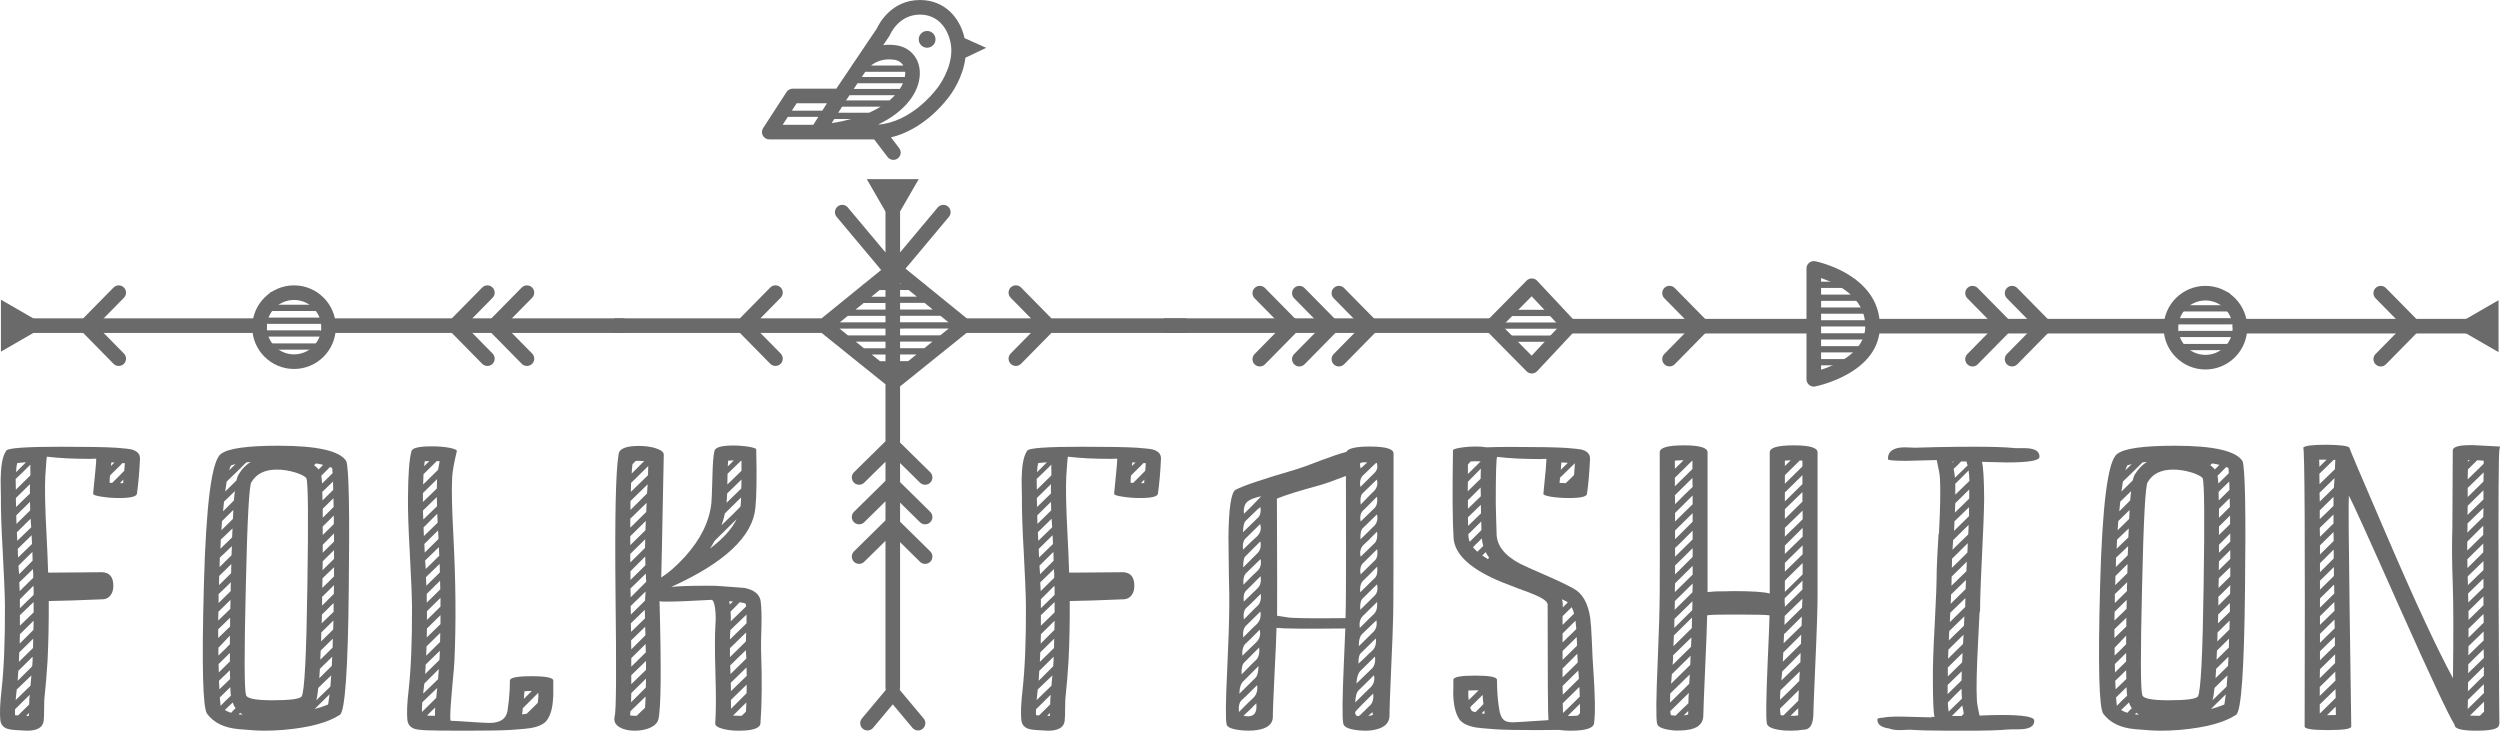<?xml version="1.0" encoding="UTF-8" standalone="no"?>
<svg
   xmlns:dc="http://purl.org/dc/elements/1.1/"
   xmlns:cc="http://creativecommons.org/ns#"
   xmlns:rdf="http://www.w3.org/1999/02/22-rdf-syntax-ns#"
   xmlns:svg="http://www.w3.org/2000/svg"
   xmlns="http://www.w3.org/2000/svg"
   viewBox="0 0 483.321 141.266"
   height="141.266"
   width="483.321"
   xml:space="preserve"
   version="1.1"
   id="svg2"><defs
     id="defs6"><clipPath
       id="clipPath16"
       clipPathUnits="userSpaceOnUse"><path
         id="path18"
         d="m 0,113.013 386.657,0 L 386.657,0 0,0 0,113.013 Z" /></clipPath></defs><g
     transform="matrix(1.25,0,0,-1.25,0,141.266)"
     id="g10"><g
       id="g12"><g
         clip-path="url(#clipPath16)"
         id="g14"><g
           transform="translate(123.21,97.038)"
           id="g20"><path
             id="path22"
             style="fill:#6a6a6a;fill-opacity:1;fill-rule:nonzero;stroke:none"
             d="m 0,0 4.686,0 -0.718,-1.137 -4.706,0 L 0,0 Z m 14.334,10.394 c 0.04,0.06 0.077,0.129 0.106,0.196 0.053,0.128 1.358,3.126 4.639,3.126 3.532,0 4.848,-3.394 4.848,-5.533 0,-2.728 -1.671,-5.314 -2.554,-6.301 -0.02,-0.022 -0.04,-0.047 -0.059,-0.071 -0.037,-0.05 -3.689,-4.763 -8.722,-5.104 4.288,2.041 6.379,5.058 6.46,7.787 0.07,2.363 -1.405,4.164 -3.67,4.481 -0.729,0.102 -1.386,0.094 -1.99,0.02 l 0.942,1.399 z M 15.203,1.25 C 14.952,0.979 14.666,0.709 14.349,0.444 l -6.711,0 0.044,0.069 0.496,0.737 7.025,0 z m -5.782,1.847 7.022,0 C 16.319,2.809 16.155,2.515 15.961,2.218 l -7.132,0 0.592,0.879 z m 2.082,2.742 c 0.739,0.589 1.898,1.132 3.566,0.899 0.652,-0.091 1.137,-0.412 1.426,-0.899 l -4.992,0 z m -0.887,-0.968 6.142,0 c 0.008,0 0.015,0.005 0.023,0.005 C 16.789,4.773 16.798,4.671 16.794,4.561 16.79,4.401 16.772,4.235 16.742,4.065 l -6.669,0 0.543,0.806 z m 0.588,-6.331 -4.769,0 0.591,0.936 5.971,0 c -0.534,-0.33 -1.131,-0.643 -1.793,-0.936 m -5.38,-0.968 2.636,0 C 7.533,-2.682 6.527,-2.901 5.42,-3.067 l 0.404,0.639 z m -7.191,0.323 4.724,0 -0.772,-1.221 -4.744,0 0.792,1.221 z m -2.871,-3.48 16.227,0 2.078,-2.723 c 0.222,-0.291 0.558,-0.445 0.898,-0.445 0.239,0 0.48,0.076 0.684,0.232 0.496,0.378 0.592,1.087 0.213,1.583 l -1.272,1.667 c 4.861,1.153 8.121,5.196 8.496,5.681 1.033,1.168 2.663,3.722 3.021,6.637 l 3.215,1.528 -3.35,1.501 c -0.685,3.113 -3.049,5.898 -6.893,5.898 -4.431,0 -6.338,-3.67 -6.674,-4.401 L 8.947,6.437 C 8.719,6.14 8.573,5.9 8.508,5.784 l -2.374,-3.526 -6.747,0 c -0.383,0 -0.739,-0.193 -0.947,-0.514 l -3.625,-5.585 c -0.226,-0.347 -0.243,-0.79 -0.045,-1.153 0.197,-0.364 0.578,-0.591 0.992,-0.591" /></g><g
           transform="translate(143.392,105.63)"
           id="g24"><path
             id="path26"
             style="fill:#6a6a6a;fill-opacity:1;fill-rule:nonzero;stroke:none"
             d="M 0,0 C 0.717,0 1.298,0.581 1.298,1.298 1.298,2.014 0.717,2.595 0,2.595 -0.717,2.595 -1.298,2.014 -1.298,1.298 -1.298,0.581 -0.717,0 0,0" /></g><g
           transform="translate(19.09,38.846)"
           id="g28"><path
             id="path30"
             style="fill:#6a6a6a;fill-opacity:1;fill-rule:nonzero;stroke:none"
             d="M 0,0 C -0.062,-0.062 -0.156,-0.154 -0.281,-0.277 -0.406,-0.4 -0.489,-0.492 -0.531,-0.554 l 0.5,0 0,0.277 C -0.011,-0.154 0,-0.062 0,0 M -1.873,2.645 C -1.894,2.501 -1.915,2.316 -1.936,2.091 c 0.042,0.041 0.229,0.225 0.562,0.554 l -0.499,0 z m -0.281,-3.137 0.406,-0.031 c 0.207,0.184 0.52,0.492 0.936,0.922 0.416,0.411 0.729,0.728 0.937,0.954 C 0.167,1.845 0.198,2.234 0.219,2.521 0.135,2.542 0.021,2.553 -0.125,2.553 -0.146,2.532 -0.198,2.491 -0.281,2.43 -0.343,2.348 -0.385,2.296 -0.406,2.275 -0.968,1.722 -1.52,1.179 -2.06,0.646 -2.081,0.604 -2.091,0.522 -2.091,0.399 c 0,-0.102 -0.011,-0.184 -0.032,-0.246 l 0,-0.369 c 0,0 -0.01,-0.092 -0.031,-0.276 M -14.89,-36.568 c 0.104,0 0.198,0.01 0.281,0.031 l 0,0.431 c -0.042,-0.041 -0.115,-0.114 -0.219,-0.216 -0.104,-0.103 -0.176,-0.174 -0.218,-0.215 0.187,-0.021 0.239,-0.031 0.156,-0.031 m -1.124,13.963 c 0.666,0.635 1.374,1.323 2.123,2.06 l 0,1.6 c -0.354,-0.349 -1.061,-1.026 -2.123,-2.031 l 0,-1.629 z m 0,2.707 c 0.812,0.778 1.519,1.465 2.123,2.06 l 0,1.015 -0.031,0.338 0,0.061 c -0.854,-0.841 -1.551,-1.537 -2.092,-2.091 l 0,-1.046 0,-0.337 z m 2.092,-3.353 c 0.02,0.349 0.031,0.819 0.031,1.415 -0.479,-0.473 -1.186,-1.169 -2.123,-2.092 -0.021,-0.451 -0.031,-0.932 -0.031,-1.445 0.853,0.841 1.561,1.548 2.123,2.122 m -2.185,7.351 c 0.02,-0.452 0.041,-0.903 0.062,-1.354 0.791,0.779 1.488,1.466 2.091,2.061 l 0,0.738 c -0.021,0.082 -0.031,0.184 -0.031,0.308 l 0,0.307 c -0.832,-0.8 -1.54,-1.487 -2.122,-2.06 m 2.122,-10.15 c 0.021,0.287 0.031,0.769 0.031,1.446 -0.499,-0.493 -1.217,-1.2 -2.153,-2.123 -0.021,-0.533 -0.042,-1.025 -0.063,-1.475 0.895,0.86 1.624,1.578 2.185,2.152 m -0.062,13.502 c -0.021,0.696 -0.031,1.148 -0.031,1.353 -0.25,-0.246 -0.604,-0.595 -1.062,-1.045 -0.479,-0.473 -0.842,-0.831 -1.092,-1.077 0.02,-0.185 0.051,-0.625 0.093,-1.323 0.75,0.739 1.447,1.435 2.092,2.092 m -2.216,-17.039 c -0.021,-0.553 -0.052,-1.066 -0.094,-1.537 0.999,0.984 1.748,1.732 2.248,2.245 0.02,0.308 0.041,0.605 0.062,0.892 l 0,0.307 0,0.277 c -0.52,-0.534 -1.26,-1.261 -2.216,-2.184 m 2.06,20.976 c -0.958,-0.944 -1.675,-1.652 -2.154,-2.122 0,-0.062 0.01,-0.185 0.031,-0.37 l 0,-0.338 c 0,0.082 0.011,-0.123 0.032,-0.616 0.874,0.862 1.591,1.559 2.153,2.092 -0.042,0.985 -0.062,1.415 -0.062,1.292 l 0,0.062 z m -2.216,-0.862 c 0.79,0.758 1.508,1.455 2.153,2.091 -0.021,0.431 -0.052,0.872 -0.093,1.323 -0.791,-0.78 -1.498,-1.476 -2.123,-2.091 0.021,-0.718 0.042,-1.159 0.063,-1.323 m 1.966,6.029 c -0.791,-0.759 -1.498,-1.456 -2.123,-2.092 0,-0.595 0.011,-1.035 0.032,-1.322 0.79,0.778 1.498,1.475 2.122,2.09 0,0.493 -0.011,0.933 -0.031,1.324 m -2.154,4.582 c 0.645,0.656 1.155,1.169 1.53,1.538 -0.542,-0.042 -0.989,-0.082 -1.342,-0.123 -0.105,-0.35 -0.167,-0.821 -0.188,-1.415 m 2.154,-1.846 c -0.791,-0.779 -1.519,-1.496 -2.185,-2.152 0,-0.287 0.01,-0.749 0.031,-1.384 0.75,0.738 1.467,1.434 2.154,2.091 -0.021,0.492 -0.021,0.973 0,1.445 m -2.091,-32.139 c -0.042,-0.451 -0.084,-0.871 -0.125,-1.26 0.812,0.779 1.581,1.527 2.31,2.245 l 0,0.123 0,0.092 c 0.062,0.533 0.104,0.984 0.125,1.353 -0.708,-0.677 -1.468,-1.404 -2.279,-2.184 l 0,-0.184 c -0.021,-0.082 -0.031,-0.144 -0.031,-0.185 m -0.094,31.279 c 0.874,0.86 1.623,1.598 2.247,2.214 l 0,0.031 0,0.584 c -0.021,0.389 -0.021,0.738 0,1.046 -0.249,-0.246 -0.624,-0.616 -1.123,-1.108 -0.5,-0.492 -0.885,-0.861 -1.155,-1.107 0,-0.431 0.01,-0.974 0.031,-1.63 l 0,-0.03 z m 0.344,-34.908 c 0.749,0.758 1.321,1.323 1.716,1.692 0,0.43 0.011,0.748 0.032,0.953 l 0.062,0.554 c -0.749,-0.739 -1.509,-1.487 -2.279,-2.245 -0.021,-0.349 -0.021,-0.657 0,-0.923 0.125,-0.021 0.281,-0.031 0.469,-0.031 M -1.124,4.921 C 0.167,4.817 0.937,4.736 1.186,4.675 2.143,4.429 2.601,3.937 2.56,3.198 2.476,1.25 2.32,-0.544 2.091,-2.184 2.029,-2.635 1.113,-2.86 -0.656,-2.86 c -0.978,0 -1.893,0.071 -2.746,0.214 -0.874,0.124 -1.301,0.278 -1.28,0.462 -0.021,-0.184 0.103,1.108 0.374,3.875 0.083,0.862 0.114,1.364 0.094,1.507 l 0,0.031 c -0.25,-0.021 -0.583,-0.031 -0.999,-0.031 -2.58,0 -4.787,0.113 -6.618,0.338 -0.042,-0.02 -0.125,-1.015 -0.25,-2.982 -0.104,-1.723 -0.042,-4.757 0.188,-9.104 0.104,-1.928 0.187,-3.875 0.249,-5.844 l 0.656,0 c 0.707,0 2.112,0.01 4.214,0.032 2.123,0.019 3.257,0.03 3.403,0.03 l 0.062,0 c 1.165,-0.041 1.748,-0.738 1.748,-2.092 0,-0.595 -0.135,-1.076 -0.406,-1.445 -0.291,-0.39 -0.666,-0.605 -1.123,-0.646 -0.708,-0.041 -2.31,-0.102 -4.807,-0.184 -2.394,-0.062 -3.611,-0.092 -3.653,-0.092 0.021,-3.261 -0.042,-6.356 -0.187,-9.288 -0.042,-0.78 -0.115,-1.775 -0.219,-2.983 -0.167,-1.703 -0.26,-2.687 -0.28,-2.954 0,-0.164 -0.011,-0.656 -0.032,-1.475 0,-0.8 -0.021,-1.405 -0.062,-1.815 -0.125,-1.025 -0.979,-1.538 -2.56,-1.538 -0.104,0 -0.489,0.021 -1.155,0.062 -0.957,0.041 -1.602,0.123 -1.935,0.246 -0.645,0.225 -0.999,0.686 -1.062,1.384 -0.104,1.046 -0.041,2.562 0.188,4.551 0.375,3.363 0.551,7.709 0.53,13.04 -0.021,1.764 -0.135,4.573 -0.343,8.427 -0.208,3.65 -0.302,6.459 -0.281,8.427 0,0.061 -0.01,0.626 -0.031,1.692 -0.021,0.799 -0.011,1.465 0.031,1.999 0.063,1.62 0.344,2.788 0.843,3.506 0.291,0.389 3.101,0.584 8.428,0.584 4.121,0 6.971,-0.052 8.553,-0.153" /></g><g
           transform="translate(51.661,29.25)"
           id="g32"><path
             id="path34"
             style="fill:#6a6a6a;fill-opacity:1;fill-rule:nonzero;stroke:none"
             d="M 0,0 0,1.261 C -0.583,0.687 -1.166,0.103 -1.748,-0.492 l 0,-1.231 C -1.353,-1.333 -0.77,-0.759 0,0 m -1.748,3.69 c 0.229,0.226 0.79,0.78 1.686,1.662 0,0.47 -0.011,0.922 -0.031,1.352 C -1.238,5.577 -1.79,5.033 -1.748,5.074 l 0,-0.707 0,-0.677 z m 1.717,-0.984 0,1.323 C -1.238,2.84 -1.811,2.275 -1.748,2.337 l 0,-1.322 c 0.582,0.553 1.155,1.117 1.717,1.691 M 0,-1.322 c -0.104,-0.123 -0.396,-0.411 -0.874,-0.862 -0.354,-0.369 -0.645,-0.656 -0.874,-0.861 0,-0.513 -0.011,-0.974 -0.031,-1.384 0.603,0.595 1.196,1.179 1.779,1.753 l 0,1.354 z m -1.811,-5.844 c 0.666,0.656 1.27,1.25 1.811,1.784 l 0,1.414 c -1.291,-1.229 -1.883,-1.803 -1.779,-1.721 0,-0.39 -0.011,-0.78 -0.032,-1.169 l 0,-0.308 z m 0.032,13.532 c 0.395,0.39 0.946,0.933 1.654,1.63 -0.021,0.472 -0.031,0.902 -0.031,1.292 -0.499,-0.472 -1.051,-1.005 -1.655,-1.6 0.021,-0.389 0.032,-0.83 0.032,-1.322 M -1.842,-9.903 c 0.604,0.615 1.207,1.219 1.811,1.814 0,0.492 0.01,0.943 0.031,1.354 -0.708,-0.698 -1.322,-1.303 -1.842,-1.815 l 0,-1.353 z m -0.062,-2.738 c 0.437,0.431 1.05,1.026 1.842,1.785 l 0,1.353 c -0.125,-0.123 -0.427,-0.421 -0.905,-0.893 -0.375,-0.369 -0.677,-0.666 -0.906,-0.891 -0.021,-0.41 -0.031,-0.861 -0.031,-1.354 m 1.623,24.02 c -0.083,0.041 -0.198,0.093 -0.343,0.154 -0.334,-0.348 -0.781,-0.8 -1.342,-1.353 0.041,-0.246 0.083,-0.646 0.124,-1.2 0.604,0.595 1.145,1.127 1.624,1.6 -0.021,0.307 -0.042,0.573 -0.063,0.799 m -1.717,-26.818 c 0.832,0.82 1.457,1.435 1.873,1.845 0,0.349 0.011,0.81 0.032,1.384 l -1.873,-1.845 c 0,-0.43 -0.011,-0.892 -0.032,-1.384 m -0.125,-2.83 c 0.208,0.206 0.843,0.831 1.905,1.876 0.02,0.513 0.031,0.974 0.031,1.384 -1.041,-1.025 -1.666,-1.64 -1.873,-1.845 -0.021,-0.594 -0.042,-1.066 -0.063,-1.415 m 1.78,-0.953 c 0.02,0.451 0.041,0.923 0.062,1.414 -0.957,-0.943 -1.592,-1.568 -1.904,-1.876 -0.021,-0.492 -0.052,-0.973 -0.094,-1.445 l 0.031,0.031 c 0,0.02 0.011,0.031 0.032,0.031 0.166,0.164 0.478,0.471 0.936,0.922 0.395,0.39 0.593,0.584 0.593,0.584 0,0 0.115,0.113 0.344,0.339 m -0.219,-3.199 c 0.041,0.554 0.083,1.128 0.125,1.723 -0.25,-0.226 -0.583,-0.543 -0.999,-0.953 -0.479,-0.472 -0.812,-0.8 -0.999,-0.985 -0.083,-0.861 -0.187,-1.497 -0.312,-1.907 1.103,1.087 1.831,1.794 2.185,2.122 m -0.125,-1.199 -2.31,-2.276 c 0.832,0.226 1.509,0.451 2.03,0.677 0.02,0.02 0.041,0.04 0.062,0.062 0.062,0.368 0.135,0.881 0.218,1.537 m -1.685,34.784 c 0.062,0.062 0.176,0.174 0.343,0.338 0.146,0.144 0.26,0.267 0.343,0.369 -0.333,0.082 -0.697,0.154 -1.092,0.216 -0.042,-0.021 -0.094,-0.062 -0.156,-0.123 -0.063,-0.062 -0.115,-0.113 -0.156,-0.154 0.229,-0.164 0.416,-0.329 0.562,-0.493 l 0.156,-0.153 z m -2.31,-37.49 0.062,0.03 0.063,0 0.031,0.031 -0.187,-0.061 0.031,0 z m 0.406,36.137 c -0.23,0.287 -0.781,0.574 -1.655,0.861 -0.999,0.307 -1.966,0.461 -2.903,0.461 -1.873,0 -3.184,-0.646 -3.933,-1.938 -0.354,-0.369 -0.645,-5.761 -0.874,-16.176 -0.25,-10.334 -0.239,-15.901 0.031,-16.701 0.042,-0.574 1.394,-0.861 4.058,-0.861 2.81,0 4.328,0.205 4.558,0.615 0.437,0.759 0.728,6.459 0.874,17.1 0.166,10.477 0.114,16.023 -0.156,16.639 M -14.515,-26.48 c -0.084,-0.082 -0.167,-0.165 -0.25,-0.247 l 0.156,0 c 0.333,-0.041 0.5,-0.05 0.5,-0.03 0.02,-0.041 -0.115,0.051 -0.406,0.277 m -1.717,37.49 c 0.146,0.143 0.479,0.471 0.999,0.984 -0.312,-0.082 -0.552,-0.153 -0.718,-0.215 -0.084,-0.184 -0.177,-0.441 -0.281,-0.769 m 3.34,1.323 c -0.208,-0.02 -0.437,-0.052 -0.687,-0.093 -0.895,-0.902 -1.904,-1.886 -3.027,-2.952 -0.063,-0.472 -0.136,-0.984 -0.219,-1.538 0.874,0.861 1.446,1.425 1.717,1.691 0.125,0.493 0.27,0.851 0.437,1.078 0.457,0.737 1.05,1.341 1.779,1.814 m -2.778,-37.214 c -0.541,-0.533 -0.947,-0.923 -1.218,-1.169 0.271,-0.164 0.594,-0.307 0.968,-0.43 0.083,0.102 0.198,0.225 0.343,0.369 0.188,0.184 0.302,0.297 0.344,0.339 -0.187,0.265 -0.333,0.563 -0.437,0.891 m -1.498,29.556 c 0.749,0.738 1.311,1.302 1.685,1.691 0.042,0.554 0.094,1.035 0.156,1.446 -0.708,-0.677 -1.269,-1.22 -1.685,-1.63 -0.063,-0.493 -0.115,-0.995 -0.156,-1.507 m -0.157,-1.507 c -0.021,-0.472 -0.052,-0.943 -0.093,-1.415 1.082,1.046 1.675,1.63 1.779,1.753 0.02,0.472 0.041,0.932 0.062,1.384 -0.582,-0.575 -1.165,-1.149 -1.748,-1.722 m 1.624,-1.139 c -0.625,-0.614 -1.229,-1.188 -1.811,-1.721 -0.021,-0.411 -0.042,-0.882 -0.062,-1.415 1.04,1.004 1.643,1.588 1.81,1.753 0.021,0.533 0.042,0.994 0.063,1.383 m -0.344,-24.542 c -0.624,-0.615 -1.165,-1.148 -1.623,-1.599 0.042,-0.554 0.083,-0.984 0.125,-1.291 0.166,0.184 0.426,0.45 0.78,0.799 0.375,0.348 0.645,0.604 0.812,0.769 -0.042,0.287 -0.073,0.728 -0.094,1.322 m 0.25,21.806 -1.873,-1.784 c -0.021,-0.492 -0.031,-0.974 -0.031,-1.446 0.645,0.635 1.259,1.241 1.842,1.815 0.02,0.45 0.041,0.923 0.062,1.415 m -0.312,-19.191 c -1.124,-1.067 -1.686,-1.611 -1.686,-1.63 0.021,-0.451 0.042,-0.893 0.063,-1.323 0.728,0.717 1.279,1.25 1.654,1.599 -0.021,0.431 -0.031,0.882 -0.031,1.354 m 0.218,16.422 c -0.686,-0.656 -1.311,-1.271 -1.873,-1.844 -0.021,-0.492 -0.031,-0.964 -0.031,-1.415 0.77,0.738 1.394,1.353 1.873,1.845 0,0.43 0.01,0.902 0.031,1.414 m -1.966,-15.469 c 0,-0.451 0.01,-0.882 0.031,-1.292 1.082,1.066 1.655,1.631 1.717,1.692 l 0,1.322 c -0.624,-0.615 -1.207,-1.189 -1.748,-1.722 m 1.904,12.671 c -0.604,-0.616 -1.238,-1.23 -1.904,-1.845 l 0,-1.384 c 0.728,0.717 1.352,1.332 1.873,1.845 l 0,0.738 c 0,-0.041 0.01,0.174 0.031,0.646 m -0.156,-8.273 c -0.666,-0.697 -1.26,-1.323 -1.779,-1.876 l 0,-1.2 c 0.166,0.164 0.468,0.451 0.905,0.861 0.375,0.369 0.666,0.666 0.874,0.892 l 0,1.323 z m -1.81,-0.369 c 1.227,1.169 1.841,1.763 1.841,1.783 l 0,1.354 c -0.083,-0.082 -0.697,-0.677 -1.841,-1.784 l 0,-1.353 z m 0.031,4.06 c 0,-0.493 -0.011,-0.944 -0.031,-1.354 1.123,1.066 1.748,1.671 1.872,1.814 0.021,0.452 0.031,0.913 0.031,1.384 -0.208,-0.205 -0.52,-0.512 -0.936,-0.922 -0.417,-0.411 -0.729,-0.718 -0.936,-0.922 m 9.302,25.68 c 6.014,0 9.51,-0.8 10.488,-2.399 0.395,-1.169 0.52,-7.781 0.375,-19.837 -0.125,-12.404 -0.583,-18.863 -1.374,-19.376 -1.831,-1.21 -4.734,-1.988 -8.709,-2.337 -1.061,-0.082 -2.029,-0.123 -2.903,-0.123 -1.041,0 -2.414,0.082 -4.12,0.246 -2.185,0.205 -3.788,0.994 -4.807,2.368 -0.666,0.881 -0.833,7.474 -0.5,19.776 0.333,12.65 1.217,19.457 2.654,20.421 1.061,0.84 4.026,1.261 8.896,1.261" /></g><g
           transform="translate(82.171,6.153)"
           id="g36"><path
             id="path38"
             style="fill:#6a6a6a;fill-opacity:1;fill-rule:nonzero;stroke:none"
             d="m 0,0 c -0.375,0 -0.729,-0.021 -1.062,-0.062 0,-0.184 -0.031,-0.574 -0.093,-1.168 0.166,0.164 0.572,0.563 1.217,1.199 L 0,0 Z m -0.718,-3.537 c 0.187,0.184 0.468,0.461 0.843,0.83 0.375,0.369 0.666,0.656 0.874,0.861 0.041,0.267 0.072,0.564 0.093,0.892 l 0,0.184 0,0.032 0,0.184 0,0.215 0,0.062 c -0.354,-0.369 -1.154,-1.169 -2.403,-2.399 -0.063,-0.553 -0.094,-0.82 -0.094,-0.8 -0.021,-0.061 -0.031,-0.113 -0.031,-0.154 0.249,0.021 0.489,0.052 0.718,0.093 m -15.358,-0.277 c 0.187,-0.021 0.582,-0.031 1.186,-0.031 -0.021,0.369 -0.011,0.8 0.031,1.292 -0.416,-0.411 -0.843,-0.831 -1.28,-1.261 l 0.063,0 z m -0.063,14.793 c 0.812,0.799 1.509,1.487 2.092,2.061 l 0,1.353 c -0.812,-0.78 -1.509,-1.466 -2.092,-2.061 l 0,-1.353 z m 2.092,-0.646 0,1.384 c -0.458,-0.451 -1.155,-1.138 -2.092,-2.061 -0.021,-0.512 -0.031,-0.973 -0.031,-1.384 0.791,0.78 1.499,1.466 2.123,2.061 m -2.123,3.322 c 0.874,0.84 1.571,1.527 2.091,2.061 0,0.347 -0.01,0.789 -0.031,1.322 -0.811,-0.779 -1.498,-1.456 -2.06,-2.03 l 0,-1.353 z m 2.06,-6.09 c 0.021,0.718 0.031,1.189 0.031,1.415 -0.811,-0.799 -1.519,-1.497 -2.122,-2.091 -0.021,-0.431 -0.042,-0.912 -0.063,-1.446 0.77,0.758 1.488,1.466 2.154,2.122 m -2.122,8.704 c 0.79,0.758 1.487,1.446 2.091,2.061 0,0.245 -0.01,0.687 -0.031,1.322 -0.812,-0.779 -1.519,-1.466 -2.123,-2.06 0.021,-0.308 0.042,-0.749 0.063,-1.323 M -16.419,2.614 c 0.769,0.758 1.508,1.487 2.216,2.184 0,0.306 0.02,0.778 0.062,1.414 -0.812,-0.779 -1.54,-1.486 -2.185,-2.122 -0.042,-0.513 -0.073,-1.005 -0.093,-1.476 m 0.093,16.239 c 0.77,0.757 1.467,1.445 2.092,2.06 0,0.185 -0.021,0.625 -0.063,1.322 -0.853,-0.84 -1.561,-1.527 -2.122,-2.06 0.041,-0.513 0.072,-0.953 0.093,-1.322 m -0.156,2.552 c 0.791,0.758 1.498,1.455 2.123,2.091 l 0,0.185 0,0.184 c -0.021,0.308 -0.042,0.625 -0.063,0.954 -0.811,-0.799 -1.519,-1.497 -2.122,-2.091 0.02,-0.575 0.041,-1.015 0.062,-1.323 m -0.094,13.348 c 0.229,0.226 0.5,0.492 0.812,0.8 -0.271,0 -0.51,-0.011 -0.718,-0.032 -0.042,-0.246 -0.073,-0.502 -0.094,-0.768 m 2.092,-8.734 c -0.021,0.41 -0.042,0.871 -0.063,1.383 -0.707,-0.717 -1.415,-1.425 -2.122,-2.122 0,-0.246 0.02,-0.687 0.062,-1.322 0.77,0.738 1.478,1.425 2.123,2.061 M -16.701,-0.4 c 0.77,0.758 1.53,1.497 2.279,2.214 0.042,0.554 0.083,1.077 0.125,1.569 -0.687,-0.677 -1.436,-1.426 -2.247,-2.245 -0.063,-0.554 -0.115,-0.995 -0.157,-1.323 l 0,-0.123 0,-0.092 z m 2.092,35.953 c -0.229,-0.227 -0.573,-0.565 -1.03,-1.016 -0.458,-0.451 -0.801,-0.789 -1.03,-1.015 -0.021,-0.492 -0.042,-1.025 -0.063,-1.599 0.812,0.779 1.582,1.538 2.31,2.276 0.063,0.39 0.146,0.83 0.25,1.322 -0.104,0 -0.25,0.01 -0.437,0.032 m 0,-5.568 c -0.812,-0.798 -1.53,-1.496 -2.154,-2.09 0.02,-0.37 0.041,-0.831 0.062,-1.384 0.729,0.717 1.436,1.404 2.123,2.06 -0.021,0.533 -0.031,1.004 -0.031,1.414 m -2.154,-0.491 0,-0.277 c 0.77,0.738 1.488,1.434 2.154,2.092 0,0.47 0.01,0.953 0.031,1.445 -0.77,-0.759 -1.498,-1.477 -2.185,-2.153 l 0,-0.707 0,-0.4 z m -0.156,-32.755 c 0.333,0.328 0.697,0.688 1.092,1.077 0.146,0.143 0.333,0.328 0.562,0.553 0.27,0.267 0.458,0.451 0.562,0.554 0.042,0.451 0.094,0.964 0.156,1.538 -0.791,-0.759 -1.56,-1.497 -2.309,-2.214 -0.042,-0.514 -0.063,-1.016 -0.063,-1.508 M 0,2.275 c 2.268,0 3.402,-0.225 3.402,-0.676 l 0,-1.999 c 0,-0.431 -0.01,-0.657 -0.031,-0.677 C 3.309,-2.553 3.007,-3.681 2.466,-4.46 2.049,-5.096 1.186,-5.526 -0.125,-5.752 c -0.292,-0.061 -1.301,-0.153 -3.028,-0.276 -1.186,-0.082 -3.548,-0.123 -7.086,-0.123 -3.142,0 -5.119,0.02 -5.931,0.061 -0.957,0.041 -1.602,0.123 -1.935,0.246 -0.645,0.246 -0.999,0.707 -1.062,1.384 -0.104,1.046 -0.041,2.553 0.188,4.522 0.375,3.341 0.551,7.657 0.53,12.947 -0.021,1.763 -0.135,4.562 -0.343,8.396 -0.208,3.629 -0.302,6.417 -0.281,8.366 0.021,3.669 0.198,6.089 0.531,7.257 0.062,0.534 1.103,0.8 3.121,0.8 1.02,0 1.925,-0.072 2.716,-0.215 0.853,-0.165 1.249,-0.349 1.186,-0.553 -0.437,-1.785 -0.676,-3.137 -0.718,-4.06 -0.104,-1.702 -0.042,-4.706 0.188,-9.012 0.374,-7.114 0.426,-13.593 0.155,-19.436 -0.041,-0.781 -0.124,-1.764 -0.249,-2.953 -0.146,-1.703 -0.229,-2.686 -0.25,-2.953 -0.146,-1.845 -0.177,-2.932 -0.093,-3.259 0.312,0 1.841,-0.093 4.588,-0.278 0.708,-0.041 1.176,-0.061 1.405,-0.061 1.665,0 2.601,0.615 2.809,1.846 0.167,1.065 0.281,2.172 0.344,3.321 0,-0.123 0.01,0.338 0.031,1.384 0,0.451 1.103,0.676 3.309,0.676" /></g><g
           transform="translate(114.71,2.309)"
           id="g40"><path
             id="path42"
             style="fill:#6a6a6a;fill-opacity:1;fill-rule:nonzero;stroke:none"
             d="M 0,0 C 0.375,0.349 0.593,0.563 0.655,0.646 0.697,1.117 0.718,1.589 0.718,2.061 -0.365,1.015 -1.051,0.338 -1.342,0.03 -1.051,0.01 -0.76,0 -0.468,0 L 0,0 Z m -1.655,2.46 0,-1.384 c 0.874,0.861 1.676,1.661 2.404,2.4 C 0.77,3.906 0.78,4.356 0.78,4.828 -0.302,3.783 -1.114,2.993 -1.655,2.46 m -0.031,2.645 c 0.02,-0.307 0.031,-0.738 0.031,-1.292 0.77,0.759 1.582,1.548 2.435,2.369 C 0.759,6.653 0.749,7.084 0.749,7.474 -0.021,6.735 -0.833,5.945 -1.686,5.105 m 2.373,11.81 c -0.042,0.328 -0.063,0.462 -0.063,0.4 -0.166,0.102 -0.468,0.185 -0.905,0.247 0.145,0.163 -0.333,-0.319 -1.436,-1.447 0.041,-0.471 0.051,-0.973 0.031,-1.507 0.707,0.698 1.499,1.466 2.373,2.307 M 0.655,10.149 C 0.385,9.883 -0.021,9.493 -0.562,8.98 -1.104,8.447 -1.509,8.047 -1.779,7.781 -1.759,7.678 -1.748,7.504 -1.748,7.258 l 0,-0.523 0.031,-0.276 c 0.645,0.635 1.456,1.435 2.435,2.398 -0.021,0.39 -0.042,0.8 -0.063,1.231 l 0,0.061 z M -1.811,9.072 c 0.687,0.677 1.509,1.487 2.466,2.43 0,0.39 0.011,0.851 0.032,1.385 -1.27,-1.231 -2.103,-2.041 -2.498,-2.43 l 0,-0.031 0,-0.431 0,-0.923 z m 2.56,5.229 0,1.353 C -0.437,14.526 -1.27,13.727 -1.748,13.256 -1.79,12.702 -1.811,12.22 -1.811,11.81 c 0.77,0.758 1.624,1.588 2.56,2.491 m -2.091,3.384 c -0.188,0 -0.386,0.009 -0.594,0.03 0.042,-0.144 0.073,-0.319 0.094,-0.523 0.229,0.204 0.395,0.37 0.5,0.493 m 0,21.804 c -0.271,0 -0.521,-0.01 -0.75,-0.03 -0.021,-0.246 -0.042,-0.544 -0.062,-0.893 0.083,0.082 0.239,0.236 0.468,0.462 0.187,0.204 0.344,0.359 0.468,0.461 l -0.062,0 -0.062,0 z m -0.843,-2.06 c -0.021,-0.328 -0.031,-0.821 -0.031,-1.477 l 0,-0.184 c 0.749,0.717 1.477,1.424 2.185,2.122 l 0,1.538 -0.094,0 c -0.458,-0.431 -1.145,-1.097 -2.06,-1.999 m 2.154,-0.892 c -1.083,-1.046 -1.822,-1.764 -2.217,-2.153 -0.021,-0.595 -0.052,-1.076 -0.093,-1.446 0.874,0.841 1.633,1.58 2.279,2.215 0.02,0.451 0.031,0.912 0.031,1.384 m -0.063,-2.768 c -0.978,-0.964 -1.81,-1.784 -2.497,-2.46 -0.125,-0.616 -0.302,-1.231 -0.531,-1.846 0.77,0.759 1.353,1.323 1.748,1.691 l 1.187,1.2 0,0.031 c 0.041,0.369 0.062,0.553 0.062,0.553 0,0 0.01,0.278 0.031,0.831 m -4.089,-6.705 c -0.25,-0.451 -0.489,-0.851 -0.718,-1.199 1.998,1.496 3.371,3.014 4.12,4.552 -0.249,-0.267 -1.384,-1.385 -3.402,-3.353 m -12.174,12.364 c 0.02,0.041 -0.156,-0.134 -0.531,-0.523 -0.062,-0.43 -0.104,-0.913 -0.125,-1.445 0.458,0.471 1.103,1.117 1.936,1.937 -0.271,0.02 -0.542,0.031 -0.812,0.031 l -0.468,0 z m 1.561,-30.94 c -1.27,-1.23 -2.029,-1.967 -2.279,-2.214 l 0,-1.384 c 0.624,0.594 1.384,1.333 2.279,2.214 l 0,1.384 z m -2.279,0.431 0,-1.322 c 0.79,0.778 1.54,1.516 2.247,2.214 0,0.389 -0.01,0.82 -0.031,1.292 -0.728,-0.739 -1.467,-1.466 -2.216,-2.184 m 2.279,-3.168 c -0.812,-0.8 -1.572,-1.548 -2.279,-2.245 -0.021,-0.533 -0.031,-1.005 -0.031,-1.414 0.416,0.429 1.175,1.188 2.278,2.275 0.021,0.451 0.032,0.912 0.032,1.384 m -2.31,5.905 c 0,-0.246 0.01,-0.707 0.031,-1.384 0.874,0.861 1.602,1.588 2.185,2.184 0,0.492 -0.011,0.933 -0.031,1.322 -1.457,-1.415 -2.185,-2.122 -2.185,-2.122 m 2.122,4.737 c -0.957,-0.923 -1.675,-1.621 -2.154,-2.092 0.021,-0.451 0.032,-0.892 0.032,-1.322 0.416,0.41 1.134,1.107 2.153,2.091 -0.021,0.409 -0.031,0.851 -0.031,1.323 m 0.531,22.235 c -0.895,-0.882 -1.779,-1.753 -2.653,-2.614 -0.021,-0.43 -0.032,-0.892 -0.032,-1.384 0.895,0.861 1.78,1.723 2.654,2.584 0.02,0.45 0.031,0.922 0.031,1.414 m -2.685,-22.974 c 0.313,0.308 1.041,1.026 2.185,2.153 l 0.094,1.415 c -0.791,-0.78 -1.56,-1.528 -2.31,-2.245 l 0,-0.092 c 0.021,-0.513 0.031,-0.913 0.031,-1.2 l 0,-0.031 z m -0.031,2.676 c 0.666,0.656 1.467,1.455 2.404,2.399 l -0.031,0.461 c 0,0.02 -0.011,0.287 -0.032,0.8 l -2.372,-2.306 0,-0.093 0.031,-1.261 z m 2.248,6.305 c -0.812,-0.821 -1.572,-1.579 -2.279,-2.277 l 0,-1.352 c 0.562,0.554 1.331,1.311 2.31,2.275 -0.021,0.492 -0.031,0.944 -0.031,1.354 m 0.374,11.164 c -0.811,-0.8 -1.696,-1.661 -2.653,-2.583 l 0,-1.385 c 0.978,0.984 1.831,1.835 2.56,2.553 0.02,0.225 0.051,0.697 0.093,1.415 m -0.406,-9.842 c 0,0.41 0.011,0.861 0.032,1.354 -0.146,-0.124 -0.531,-0.503 -1.155,-1.138 -0.479,-0.473 -0.864,-0.852 -1.155,-1.139 l 0,-1.322 c 0.728,0.697 1.487,1.445 2.278,2.245 m 0.125,4.183 c -0.936,-0.923 -1.737,-1.712 -2.403,-2.369 l 0,-1.383 c 0.707,0.717 1.487,1.486 2.341,2.306 0.02,0.472 0.041,0.953 0.062,1.446 m 0.125,2.798 c -0.874,-0.84 -1.716,-1.661 -2.528,-2.459 l 0,-1.385 c 0.77,0.759 1.592,1.569 2.466,2.429 0.02,0.636 0.041,1.108 0.062,1.415 M -17.2,0.707 C -17.221,0.461 -17.242,0.246 -17.262,0.062 -17.034,0.021 -16.794,0 -16.544,0 l 0.312,0 c 0.125,0.123 0.332,0.328 0.624,0.615 0.27,0.266 0.489,0.472 0.655,0.615 0.042,0.471 0.073,1.056 0.094,1.753 L -17.2,0.707 Z M 2.934,17.746 C 3.059,16.803 3.101,15.541 3.059,13.963 2.997,11.912 2.976,10.651 2.997,10.18 3.163,5.607 3.132,1.824 2.903,-1.169 2.84,-1.928 1.717,-2.307 -0.468,-2.307 c -0.979,0 -1.822,0.103 -2.529,0.308 -0.749,0.205 -1.113,0.481 -1.092,0.83 0.125,1.743 0.135,4.295 0.031,7.658 -0.105,3.424 -0.105,5.967 0,7.627 0.062,0.759 0.052,1.518 -0.031,2.277 -0.105,1.003 -0.302,1.516 -0.594,1.537 -3.184,-0.184 -5.525,-0.277 -7.023,-0.277 -0.5,0 -0.833,0.021 -0.999,0.062 0.291,-10.58 0.229,-16.68 -0.187,-18.299 -0.146,-0.534 -0.583,-0.964 -1.311,-1.292 -0.687,-0.287 -1.467,-0.431 -2.341,-0.431 -0.979,0 -1.769,0.185 -2.373,0.554 -0.666,0.41 -0.905,0.974 -0.718,1.691 0.229,0.841 0.27,7.105 0.125,18.791 -0.125,11.974 0.031,19.192 0.468,21.652 0.042,0.902 1.093,1.353 3.153,1.353 0.999,0 1.873,-0.123 2.622,-0.369 0.812,-0.266 1.218,-0.594 1.218,-0.984 -0.25,-13.061 -0.386,-19.396 -0.406,-19.006 1.165,0.738 2.392,1.814 3.683,3.229 2.414,2.666 3.777,5.433 4.089,8.304 0.042,0.431 0.094,1.783 0.157,4.06 0.041,1.947 0.145,3.28 0.312,3.998 0.145,0.554 1.103,0.83 2.872,0.83 0.853,0 1.664,-0.062 2.434,-0.185 0.77,-0.143 1.156,-0.276 1.156,-0.399 C 2.351,37.049 2.31,34.035 2.123,32.17 1.706,27.741 -2.633,23.661 -10.895,19.93 c 1.062,0.122 2.935,0.183 5.62,0.183 0.936,0 1.612,-0.02 2.028,-0.061 2.31,-0.164 3.538,-0.256 3.684,-0.277 1.498,-0.307 2.33,-0.984 2.497,-2.029" /></g><g
           transform="translate(176.999,38.846)"
           id="g44"><path
             id="path46"
             style="fill:#6a6a6a;fill-opacity:1;fill-rule:nonzero;stroke:none"
             d="M 0,0 C -0.062,-0.062 -0.156,-0.154 -0.281,-0.277 -0.406,-0.4 -0.489,-0.492 -0.531,-0.554 l 0.5,0 0,0.277 C -0.011,-0.154 0,-0.062 0,0 M -1.873,2.645 C -1.894,2.501 -1.915,2.316 -1.936,2.091 c 0.042,0.041 0.229,0.225 0.562,0.554 l -0.499,0 z m -0.281,-3.137 0.406,-0.031 c 0.207,0.184 0.52,0.492 0.936,0.922 0.416,0.411 0.729,0.728 0.937,0.954 C 0.167,1.845 0.198,2.234 0.219,2.521 0.135,2.542 0.021,2.553 -0.125,2.553 -0.146,2.532 -0.198,2.491 -0.281,2.43 -0.343,2.348 -0.385,2.296 -0.406,2.275 -0.968,1.722 -1.52,1.179 -2.06,0.646 -2.081,0.604 -2.091,0.522 -2.091,0.399 c 0,-0.102 -0.011,-0.184 -0.032,-0.246 l 0,-0.369 c 0,0 -0.01,-0.092 -0.031,-0.276 M -14.89,-36.568 c 0.104,0 0.198,0.01 0.281,0.031 l 0,0.431 c -0.042,-0.041 -0.115,-0.114 -0.219,-0.216 -0.104,-0.103 -0.176,-0.174 -0.218,-0.215 0.187,-0.021 0.239,-0.031 0.156,-0.031 m -1.124,13.963 c 0.666,0.635 1.374,1.323 2.123,2.06 l 0,1.6 c -0.354,-0.349 -1.061,-1.026 -2.123,-2.031 l 0,-1.629 z m 0,2.707 c 0.812,0.778 1.519,1.465 2.123,2.06 l 0,1.015 -0.031,0.338 0,0.061 c -0.854,-0.841 -1.551,-1.537 -2.092,-2.091 l 0,-1.046 0,-0.337 z m 2.092,-3.353 c 0.02,0.349 0.031,0.819 0.031,1.415 -0.479,-0.473 -1.186,-1.169 -2.123,-2.092 -0.021,-0.451 -0.031,-0.932 -0.031,-1.445 0.853,0.841 1.561,1.548 2.123,2.122 m -2.185,7.351 c 0.02,-0.452 0.041,-0.903 0.062,-1.354 0.791,0.779 1.488,1.466 2.091,2.061 l 0,0.738 c -0.021,0.082 -0.031,0.184 -0.031,0.308 l 0,0.307 c -0.832,-0.8 -1.54,-1.487 -2.122,-2.06 m 2.122,-10.15 c 0.021,0.287 0.031,0.769 0.031,1.446 -0.499,-0.493 -1.217,-1.2 -2.153,-2.123 -0.021,-0.533 -0.042,-1.025 -0.063,-1.475 0.895,0.86 1.624,1.578 2.185,2.152 m -0.062,13.502 c -0.021,0.696 -0.031,1.148 -0.031,1.353 -0.25,-0.246 -0.604,-0.595 -1.062,-1.045 -0.479,-0.473 -0.842,-0.831 -1.092,-1.077 0.02,-0.185 0.051,-0.625 0.093,-1.323 0.75,0.739 1.447,1.435 2.092,2.092 m -2.216,-17.039 c -0.021,-0.553 -0.052,-1.066 -0.094,-1.537 0.999,0.984 1.748,1.732 2.248,2.245 0.02,0.308 0.041,0.605 0.062,0.892 l 0,0.307 0,0.277 c -0.52,-0.534 -1.26,-1.261 -2.216,-2.184 m 2.06,20.976 c -0.958,-0.944 -1.675,-1.652 -2.154,-2.122 0,-0.062 0.01,-0.185 0.031,-0.37 l 0,-0.338 c 0,0.082 0.011,-0.123 0.032,-0.616 0.874,0.862 1.591,1.559 2.153,2.092 -0.042,0.985 -0.062,1.415 -0.062,1.292 l 0,0.062 z m -2.216,-0.862 c 0.79,0.758 1.508,1.455 2.153,2.091 -0.021,0.431 -0.052,0.872 -0.093,1.323 -0.791,-0.78 -1.498,-1.476 -2.123,-2.091 0.021,-0.718 0.042,-1.159 0.063,-1.323 m 1.966,6.029 c -0.791,-0.759 -1.498,-1.456 -2.123,-2.092 0,-0.595 0.011,-1.035 0.032,-1.322 0.79,0.778 1.498,1.475 2.122,2.09 0,0.493 -0.011,0.933 -0.031,1.324 m -2.154,4.582 c 0.645,0.656 1.155,1.169 1.53,1.538 -0.542,-0.042 -0.989,-0.082 -1.342,-0.123 -0.105,-0.35 -0.167,-0.821 -0.188,-1.415 m 2.154,-1.846 c -0.791,-0.779 -1.519,-1.496 -2.185,-2.152 0,-0.287 0.01,-0.749 0.031,-1.384 0.75,0.738 1.467,1.434 2.154,2.091 -0.021,0.492 -0.021,0.973 0,1.445 m -2.091,-32.139 c -0.042,-0.451 -0.084,-0.871 -0.125,-1.26 0.812,0.779 1.581,1.527 2.31,2.245 l 0,0.123 0,0.092 c 0.062,0.533 0.104,0.984 0.125,1.353 -0.708,-0.677 -1.468,-1.404 -2.279,-2.184 l 0,-0.184 c -0.021,-0.082 -0.031,-0.144 -0.031,-0.185 m -0.094,31.279 c 0.874,0.86 1.623,1.598 2.247,2.214 l 0,0.031 0,0.584 c -0.021,0.389 -0.021,0.738 0,1.046 -0.249,-0.246 -0.624,-0.616 -1.123,-1.108 -0.5,-0.492 -0.885,-0.861 -1.155,-1.107 0,-0.431 0.01,-0.974 0.031,-1.63 l 0,-0.03 z m 0.344,-34.908 c 0.749,0.758 1.321,1.323 1.716,1.692 0,0.43 0.011,0.748 0.032,0.953 l 0.062,0.554 c -0.749,-0.739 -1.509,-1.487 -2.279,-2.245 -0.021,-0.349 -0.021,-0.657 0,-0.923 0.125,-0.021 0.281,-0.031 0.469,-0.031 M -1.124,4.921 C 0.167,4.817 0.937,4.736 1.186,4.675 2.143,4.429 2.601,3.937 2.56,3.198 2.476,1.25 2.32,-0.544 2.091,-2.184 2.029,-2.635 1.113,-2.86 -0.656,-2.86 c -0.978,0 -1.893,0.071 -2.746,0.214 -0.874,0.124 -1.301,0.278 -1.28,0.462 -0.021,-0.184 0.103,1.108 0.374,3.875 0.083,0.862 0.114,1.364 0.094,1.507 l 0,0.031 c -0.25,-0.021 -0.583,-0.031 -0.999,-0.031 -2.58,0 -4.787,0.113 -6.618,0.338 -0.042,-0.02 -0.125,-1.015 -0.25,-2.982 -0.104,-1.723 -0.042,-4.757 0.188,-9.104 0.104,-1.928 0.187,-3.875 0.249,-5.844 l 0.656,0 c 0.707,0 2.112,0.01 4.214,0.032 2.123,0.019 3.257,0.03 3.403,0.03 l 0.062,0 c 1.165,-0.041 1.748,-0.738 1.748,-2.092 0,-0.595 -0.135,-1.076 -0.406,-1.445 -0.291,-0.39 -0.666,-0.605 -1.123,-0.646 -0.708,-0.041 -2.31,-0.102 -4.807,-0.184 -2.394,-0.062 -3.611,-0.092 -3.653,-0.092 0.021,-3.261 -0.042,-6.356 -0.187,-9.288 -0.042,-0.78 -0.115,-1.775 -0.219,-2.983 -0.167,-1.703 -0.26,-2.687 -0.28,-2.954 0,-0.164 -0.011,-0.656 -0.032,-1.475 0,-0.8 -0.021,-1.405 -0.062,-1.815 -0.125,-1.025 -0.979,-1.538 -2.56,-1.538 -0.104,0 -0.489,0.021 -1.155,0.062 -0.957,0.041 -1.602,0.123 -1.935,0.246 -0.645,0.225 -0.999,0.686 -1.062,1.384 -0.104,1.046 -0.041,2.562 0.188,4.551 0.375,3.363 0.551,7.709 0.53,13.04 -0.021,1.764 -0.135,4.573 -0.343,8.427 -0.208,3.65 -0.302,6.459 -0.281,8.427 0,0.061 -0.01,0.626 -0.031,1.692 -0.021,0.799 -0.011,1.465 0.031,1.999 0.063,1.62 0.344,2.788 0.843,3.506 0.291,0.389 3.101,0.584 8.428,0.584 4.121,0 6.971,-0.052 8.553,-0.153" /></g><g
           transform="translate(211.599,2.277)"
           id="g48"><path
             id="path50"
             style="fill:#6a6a6a;fill-opacity:1;fill-rule:nonzero;stroke:none"
             d="M 0,0 C 0.395,0.062 0.624,0.113 0.687,0.154 0.749,0.216 0.738,0.359 0.655,0.585 0.697,0.626 0.479,0.431 0,0 m 0.687,34.569 c 0.666,0.574 0.884,1.241 0.655,1.999 -1.29,-1.271 -1.997,-1.958 -2.122,-2.06 -0.355,-0.288 -0.48,-0.893 -0.375,-1.815 1.124,1.168 1.737,1.794 1.842,1.876 m 0.031,-5.382 c 0.624,0.512 0.843,1.179 0.655,1.999 -1.332,-1.312 -2.06,-2.02 -2.185,-2.123 -0.292,-0.266 -0.417,-0.85 -0.375,-1.752 1.187,1.168 1.822,1.793 1.905,1.876 m -1.342,2.737 c -0.521,-0.41 -0.698,-1.026 -0.531,-1.845 1.249,1.23 1.925,1.886 2.029,1.968 0.457,0.369 0.624,0.994 0.499,1.876 -1.227,-1.23 -1.894,-1.897 -1.997,-1.999 M 1.03,24.051 c 0.354,0.307 0.479,0.891 0.374,1.753 -1.248,-1.251 -1.935,-1.928 -2.059,-2.03 -0.5,-0.411 -0.667,-1.036 -0.5,-1.876 1.332,1.332 2.06,2.05 2.185,2.153 M 0.874,18.484 c 0.52,0.431 0.687,1.056 0.499,1.876 -1.332,-1.333 -2.06,-2.05 -2.185,-2.153 -0.333,-0.287 -0.468,-0.882 -0.406,-1.783 1.27,1.27 1.967,1.958 2.092,2.06 m 0,8.12 c 0.457,0.369 0.624,1.003 0.499,1.907 -1.165,-1.19 -1.8,-1.816 -1.904,-1.876 -0.624,-0.534 -0.832,-1.2 -0.624,-2 1.249,1.23 1.925,1.886 2.029,1.969 M 1.03,21.345 c 0.332,0.286 0.457,0.871 0.374,1.753 -1.227,-1.251 -1.893,-1.918 -1.997,-1.999 -0.52,-0.411 -0.729,-1.067 -0.625,-1.969 1.374,1.374 2.123,2.111 2.248,2.215 m 0,17.622 c -1.041,-1.005 -1.572,-1.518 -1.592,-1.537 -0.604,-0.473 -0.812,-1.139 -0.625,-1.999 1.27,1.27 1.967,1.967 2.092,2.09 0.416,0.37 0.582,0.8 0.499,1.292 -0.02,0.205 -0.042,0.308 -0.062,0.308 C 1.279,39.162 1.176,39.11 1.03,38.967 m -1.155,0.246 c -0.604,0.041 -0.957,0.011 -1.062,-0.092 -0.104,-0.103 -0.093,-0.38 0.032,-0.831 0.27,0.246 0.613,0.554 1.03,0.923 M 0.78,15.654 c 0.499,0.431 0.698,1.087 0.593,1.969 -1.248,-1.23 -1.925,-1.896 -2.028,-1.999 -0.563,-0.472 -0.771,-1.138 -0.625,-1.999 1.269,1.271 1.956,1.947 2.06,2.029 M 0.655,12.856 c 0.563,0.471 0.77,1.118 0.624,1.938 -1.31,-1.272 -2.018,-1.948 -2.122,-2.03 -0.417,-0.349 -0.614,-1.005 -0.594,-1.968 1.291,1.291 1.988,1.977 2.092,2.06 M 0.593,10.058 c 0.5,0.43 0.697,1.076 0.594,1.937 C -0.187,10.642 -0.937,9.903 -1.062,9.78 -1.374,9.534 -1.52,8.971 -1.498,8.089 -1.27,8.294 -0.916,8.622 -0.437,9.073 0,9.524 0.343,9.853 0.593,10.058 M 0.437,7.197 C 0.957,7.607 1.165,8.273 1.062,9.196 -0.25,7.904 -0.958,7.207 -1.062,7.104 -1.498,6.756 -1.748,6.06 -1.811,5.014 -0.417,6.367 0.333,7.095 0.437,7.197 M 0.219,4.275 C 0.843,4.809 1.071,5.485 0.905,6.306 -0.511,4.911 -1.28,4.152 -1.405,4.029 -1.759,3.742 -1.956,3.096 -1.998,2.092 -0.646,3.445 0.094,4.173 0.219,4.275 M 0.125,1.477 C 0.666,1.887 0.884,2.553 0.78,3.476 -0.697,2.02 -1.551,1.158 -1.779,0.893 -2.071,0.626 -2.081,0.349 -1.811,0.062 c 0.188,-0.165 0.416,-0.103 0.687,0.184 0.687,0.697 1.103,1.108 1.249,1.231 m -3.559,17.591 c 0.021,2.584 0.021,8.601 0,18.054 -1.915,-0.738 -3.278,-1.221 -4.089,-1.446 -3.122,-0.841 -5.318,-1.528 -6.586,-2.061 0.041,-10.681 0.051,-16.719 0.031,-18.114 0.499,-0.062 0.968,-0.134 1.404,-0.215 0.666,-0.165 3.57,-0.216 8.709,-0.154 l 0.469,0 c 0.041,1.496 0.062,2.808 0.062,3.936 m -15.764,12.21 c 0.187,0.205 0.635,0.646 1.343,1.323 0.541,0.553 0.977,1.014 1.311,1.383 -1.041,-0.225 -1.749,-0.502 -2.123,-0.83 -0.458,-0.41 -0.635,-1.035 -0.531,-1.876 m 2.029,-14.3 c 0.479,0.409 0.666,1.044 0.563,1.906 -1.332,-1.333 -2.061,-2.04 -2.186,-2.122 -0.395,-0.328 -0.541,-0.944 -0.437,-1.845 1.269,1.291 1.956,1.979 2.06,2.061 m -0.031,2.675 c 0.52,0.451 0.707,1.107 0.562,1.968 -1.311,-1.333 -2.029,-2.051 -2.154,-2.152 -0.395,-0.328 -0.541,-0.923 -0.437,-1.784 1.249,1.23 1.924,1.885 2.029,1.968 M -19.291,0.031 c 1.519,-0.328 2.185,0.318 1.997,1.938 -0.603,-0.615 -0.936,-0.953 -0.999,-1.015 -0.02,-0.02 -0.353,-0.328 -0.998,-0.923 m 2.091,22.328 c 0.541,0.472 0.728,1.108 0.562,1.908 -1.311,-1.292 -2.029,-1.99 -2.154,-2.092 -0.395,-0.328 -0.562,-0.953 -0.499,-1.876 1.269,1.292 1.966,1.978 2.091,2.06 m -0.031,2.706 c 0.541,0.472 0.728,1.118 0.562,1.938 -1.394,-1.395 -2.154,-2.152 -2.279,-2.275 -0.271,-0.226 -0.396,-0.811 -0.374,-1.753 1.29,1.292 1.986,1.988 2.091,2.09 m -0.218,-11.071 c 0.686,0.573 0.946,1.292 0.78,2.152 -1.311,-1.312 -2.029,-2.019 -2.154,-2.122 -0.416,-0.348 -0.583,-0.973 -0.499,-1.876 1.165,1.169 1.789,1.785 1.873,1.846 m -1.468,16.208 c -0.27,-0.226 -0.416,-0.82 -0.437,-1.784 1.374,1.353 2.123,2.081 2.248,2.184 0.395,0.328 0.551,0.891 0.468,1.691 -0.084,-0.021 -0.24,-0.134 -0.468,-0.338 -1.248,-1.21 -1.853,-1.795 -1.811,-1.753 m -0.031,-2.737 c -0.354,-0.308 -0.489,-0.892 -0.406,-1.753 1.228,1.209 1.905,1.855 2.029,1.937 0.666,0.574 0.874,1.25 0.625,2.03 -1.374,-1.353 -2.123,-2.091 -2.248,-2.214 m 1.499,-16.208 c 0.644,0.554 0.874,1.25 0.686,2.091 -1.291,-1.312 -1.998,-2.009 -2.123,-2.091 -0.436,-0.369 -0.624,-1.015 -0.561,-1.938 1.227,1.209 1.893,1.856 1.998,1.938 m 0,-2.706 c 0.499,0.409 0.696,1.086 0.593,2.029 -1.374,-1.394 -2.123,-2.142 -2.248,-2.245 -0.354,-0.308 -0.51,-0.943 -0.468,-1.906 1.31,1.332 2.018,2.039 2.123,2.122 m -0.063,-2.738 c 0.354,0.287 0.54,0.922 0.562,1.907 -1.395,-1.395 -2.144,-2.143 -2.248,-2.245 -0.457,-0.37 -0.698,-1.046 -0.718,-2.03 1.478,1.455 2.279,2.245 2.404,2.368 m -0.343,-3.106 c 0.582,0.512 0.811,1.199 0.686,2.061 -1.415,-1.415 -2.195,-2.174 -2.341,-2.277 -0.417,-0.368 -0.573,-0.994 -0.469,-1.876 1.291,1.313 1.999,2.01 2.124,2.092 M 3.933,40.597 C 3.933,23.866 3.912,15.501 3.871,15.501 3.829,13.532 3.735,11.042 3.59,8.027 3.382,3.25 3.288,0.595 3.309,0.062 3.288,-0.983 2.663,-1.681 1.436,-2.029 c -0.77,-0.226 -1.634,-0.297 -2.591,-0.216 -1.665,0.123 -2.56,0.472 -2.685,1.046 -0.187,0.779 -0.156,3.977 0.094,9.595 0.083,1.927 0.156,3.64 0.219,5.136 l -0.438,0 c -5.639,-0.061 -9.042,-0.03 -10.207,0.093 -0.042,-1.764 -0.136,-3.957 -0.281,-6.582 -0.208,-4.326 -0.302,-6.725 -0.281,-7.196 -0.021,-0.964 -0.645,-1.6 -1.872,-1.908 -0.771,-0.184 -1.635,-0.245 -2.592,-0.184 -1.665,0.123 -2.56,0.431 -2.684,0.923 -0.187,0.718 -0.156,3.608 0.093,8.673 0.187,3.895 0.292,7.104 0.312,9.627 0.021,0.839 0,2.501 -0.062,4.982 -0.042,2.501 -0.063,4.407 -0.063,5.72 0.042,4.51 0.416,6.951 1.124,7.32 1.166,0.615 4.308,1.671 9.427,3.167 0.749,0.226 2.019,0.687 3.809,1.385 1.623,0.614 2.913,1.045 3.871,1.291 0.269,0.553 1.477,0.831 3.621,0.831 2.455,0 3.683,-0.36 3.683,-1.077" /></g><g
           transform="translate(244.013,2.339)"
           id="g52"><path
             id="path54"
             style="fill:#6a6a6a;fill-opacity:1;fill-rule:nonzero;stroke:none"
             d="m 0,0 c 0.146,0.144 0.26,0.257 0.344,0.339 0.02,0.45 0.02,0.942 0,1.476 -0.624,-0.595 -1.249,-1.21 -1.873,-1.845 0.187,-0.021 0.322,-0.032 0.405,-0.032 0.395,0 0.77,0.021 1.124,0.062 M 0.25,4.429 C -0.646,3.568 -1.498,2.728 -2.31,1.907 -2.289,1.292 -2.278,0.789 -2.278,0.4 c 0.311,0.287 0.749,0.707 1.31,1.261 0.583,0.574 1.01,0.994 1.28,1.261 0,0.492 -0.021,0.994 -0.062,1.507 M 0.094,6.981 C -0.718,6.202 -1.529,5.402 -2.341,4.583 -2.32,4.111 -2.31,3.66 -2.31,3.229 c 0.812,0.78 1.644,1.6 2.497,2.461 -0.02,0.348 -0.051,0.758 -0.093,1.23 l 0,0.061 z M -2.341,5.905 C -1.675,6.541 -0.895,7.31 0,8.212 -0.021,8.622 -0.042,9.073 -0.062,9.565 -0.854,8.786 -1.612,8.027 -2.341,7.289 l 0,-1.384 z m 0,2.707 c 0.25,0.245 0.624,0.615 1.124,1.107 0.499,0.512 0.874,0.882 1.123,1.107 -0.02,0.513 -0.042,0.953 -0.062,1.322 -0.729,-0.717 -1.456,-1.435 -2.185,-2.152 l 0,-1.384 z m 0,2.706 c 0.77,0.758 1.478,1.446 2.122,2.061 -0.041,0.472 -0.083,0.902 -0.124,1.292 -0.562,-0.534 -1.228,-1.19 -1.998,-1.969 l 0,-1.384 z m 1.404,5.444 c -0.228,-0.226 -0.697,-0.687 -1.404,-1.384 l 0,-0.123 0,-0.584 0,-0.647 c 0.77,0.739 1.362,1.324 1.779,1.753 -0.104,0.39 -0.229,0.718 -0.375,0.985 M -1.529,17.5 c -0.083,0.062 -0.157,0.112 -0.219,0.154 -0.25,0.122 -0.479,0.236 -0.687,0.338 0.083,-0.246 0.125,-0.522 0.125,-0.83 l 0,-0.431 c 0.041,0.062 0.166,0.185 0.374,0.37 0.167,0.163 0.302,0.296 0.407,0.399 m -1.093,20.514 1.093,1.076 c -0.167,0 -0.292,0.011 -0.375,0.031 -0.105,0 -0.312,0.01 -0.624,0.03 0,-0.205 -0.021,-0.481 -0.063,-0.83 -0.02,-0.143 -0.031,-0.246 -0.031,-0.307 m 2.185,1.014 c -0.52,-0.512 -1.291,-1.26 -2.31,-2.245 l 0,-0.153 -0.063,-0.647 c 0.271,-0.02 0.594,-0.03 0.968,-0.03 0.146,0.123 0.354,0.328 0.625,0.615 0.291,0.287 0.51,0.502 0.655,0.646 0.041,0.636 0.083,1.24 0.125,1.814 M -14.234,25.281 c -0.312,-0.287 -0.49,-0.462 -0.531,-0.523 0.271,-0.185 0.562,-0.368 0.874,-0.553 l 0.188,0.215 c -0.209,0.287 -0.386,0.574 -0.531,0.861 m -0.188,-24.85 0,0.154 c -0.02,0.081 -0.031,0.143 -0.031,0.185 -0.041,-0.062 -0.114,-0.134 -0.218,-0.216 -0.084,-0.103 -0.146,-0.174 -0.187,-0.215 0.166,-0.021 0.322,-0.041 0.467,-0.062 0,0.062 -0.01,0.113 -0.031,0.154 m -1.779,25.619 c 0.187,-0.246 0.416,-0.482 0.687,-0.707 0.499,0.492 0.801,0.789 0.906,0.891 -0.105,0.37 -0.178,0.759 -0.219,1.169 -0.5,-0.492 -0.958,-0.943 -1.374,-1.353 M -16.638,1.292 c 0.063,-0.226 0.146,-0.41 0.25,-0.554 0.104,-0.082 0.291,-0.153 0.562,-0.215 0.125,0.123 0.333,0.328 0.624,0.616 0.27,0.265 0.478,0.481 0.625,0.645 -0.063,0.41 -0.105,0.882 -0.125,1.415 -0.147,-0.143 -0.469,-0.462 -0.968,-0.954 -0.395,-0.39 -0.718,-0.707 -0.968,-0.953 m -0.281,1.661 c 0.021,-0.164 0.042,-0.349 0.063,-0.554 0.333,0.329 0.842,0.83 1.529,1.507 l -0.499,0 c -0.375,0 -0.739,-0.01 -1.093,-0.03 l 0,-0.308 0,-0.184 0,-0.216 0,-0.215 z m 0.031,24.635 c 0.021,-0.226 0.083,-0.462 0.188,-0.708 0.395,0.41 0.999,1.016 1.81,1.815 0,0.307 -0.01,0.748 -0.031,1.323 -0.603,-0.595 -1.269,-1.251 -1.998,-1.969 0.021,-0.185 0.031,-0.338 0.031,-0.461 m 1.905,5.013 c -0.646,-0.616 -1.311,-1.261 -1.998,-1.938 0.02,-0.513 0.031,-0.953 0.031,-1.322 0.666,0.635 1.332,1.281 1.998,1.937 -0.021,0.472 -0.031,0.912 -0.031,1.323 m -0.032,2.675 c -0.708,-0.697 -1.363,-1.353 -1.966,-1.967 l 0,-1.324 c 0.708,0.677 1.374,1.324 1.998,1.938 -0.021,0.472 -0.032,0.923 -0.032,1.353 m -1.529,4.03 c -0.104,-0.104 -0.25,-0.257 -0.437,-0.462 l 0,-1.476 c 0.645,0.635 1.3,1.28 1.966,1.938 -0.229,0.019 -0.458,0.03 -0.686,0.03 -0.23,0 -0.511,-0.011 -0.843,-0.03 m -0.469,-4.614 c 0.75,0.717 1.415,1.364 1.998,1.938 0,0.615 0.011,1.138 0.032,1.568 -0.895,-0.902 -1.561,-1.579 -1.998,-2.03 l -0.032,-1.476 z M -0.655,19.653 c 1.393,-0.758 2.258,-2.276 2.591,-4.551 0.103,-0.8 0.187,-1.99 0.25,-3.569 C 2.269,9.401 2.342,7.986 2.404,7.289 2.695,3.106 2.736,0.277 2.528,-1.199 2.424,-1.958 1.207,-2.337 -1.124,-2.337 c -0.624,0 -1.217,0.041 -1.779,0.123 -1.145,-0.02 -2.258,-0.031 -3.34,-0.031 -3.08,0 -5.224,0.041 -6.431,0.123 -1.727,0.123 -2.736,0.216 -3.027,0.277 -1.312,0.226 -2.186,0.657 -2.622,1.292 -0.521,0.799 -0.823,1.927 -0.906,3.383 0,0.021 -0.01,0.256 -0.031,0.707 0.021,-0.143 0.031,0.524 0.031,1.999 0,0.431 1.134,0.647 3.403,0.647 2.206,0 3.319,-0.216 3.34,-0.647 0.02,-1.005 0.031,-1.466 0.031,-1.384 0.042,-1.148 0.156,-2.265 0.344,-3.352 0.125,-0.718 0.363,-1.22 0.717,-1.507 0.291,-0.226 0.729,-0.338 1.312,-0.338 0.124,0 0.54,0.02 1.248,0.062 2.622,0.163 4.059,0.255 4.308,0.276 -0.083,0.8 -0.125,6.756 -0.125,17.869 0,0.471 -0.729,1.004 -2.185,1.599 -0.437,0.184 -1.197,0.471 -2.279,0.861 -1.123,0.431 -1.997,0.769 -2.622,1.015 -4.786,1.968 -7.273,4.234 -7.46,6.797 -0.166,2.522 -0.198,7.053 -0.094,13.593 0.02,0.144 0.405,0.278 1.155,0.401 0.77,0.123 1.581,0.184 2.435,0.184 0.624,0 1.144,-0.042 1.56,-0.123 1.103,0.04 2.383,0.062 3.84,0.062 4.12,0 6.971,-0.052 8.553,-0.155 1.269,-0.102 2.039,-0.184 2.31,-0.246 C 1.499,40.904 1.946,40.412 1.904,39.675 1.821,37.727 1.665,35.933 1.437,34.292 1.374,33.861 0.458,33.646 -1.311,33.646 c -0.978,0 -1.883,0.062 -2.715,0.185 -0.874,0.144 -1.301,0.297 -1.281,0.461 -0.02,-0.164 0.105,1.139 0.375,3.906 0.063,0.841 0.094,1.332 0.094,1.477 l 0,0.03 c -0.25,-0.02 -0.583,-0.03 -0.999,-0.03 -2.559,0 -4.766,0.112 -6.618,0.338 -0.146,-0.082 -0.219,-2.471 -0.219,-7.166 0,-0.451 0.021,-1.302 0.063,-2.553 0.042,-0.984 0.062,-1.682 0.062,-2.091 0,-1.866 1.207,-3.434 3.621,-4.706 0.604,-0.308 1.873,-0.882 3.809,-1.722 1.851,-0.799 3.34,-1.507 4.464,-2.122" /></g><g
           transform="translate(278.113,2.37)"
           id="g56"><path
             id="path58"
             style="fill:#6a6a6a;fill-opacity:1;fill-rule:nonzero;stroke:none"
             d="m 0,0 0,0.03 0,1.077 -1.187,-1.169 0.063,0 0.031,0 0.563,0 c 0,0 0.176,0.021 0.53,0.062 m -2.061,19.099 c 1.207,1.189 2.123,2.091 2.748,2.707 l 0,1.753 c -1.395,-1.374 -2.238,-2.205 -2.529,-2.492 0.063,0.041 -0.011,-0.042 -0.219,-0.246 l 0,-1.722 z m 0,3.136 c 0.604,0.595 1.52,1.487 2.748,2.676 l 0,1.385 c -1.52,-1.497 -2.425,-2.39 -2.716,-2.676 0,-0.02 -0.011,-0.031 -0.032,-0.031 l 0,-1.354 z m 2.748,6.767 c -1.333,-1.333 -2.227,-2.225 -2.685,-2.676 -0.021,0 -0.031,-0.011 -0.031,-0.03 l -0.032,0 0,-1.323 c 0.729,0.697 1.644,1.589 2.748,2.675 l 0,1.354 z m 0,2.676 c -0.958,-0.944 -1.874,-1.835 -2.748,-2.676 l 0,-1.354 c 0.895,0.862 1.811,1.753 2.748,2.676 l 0,1.354 z m -0.032,1.568 0,0.646 0,0.646 C -0.843,33.082 -1.748,32.2 -2.061,31.893 l 0,-1.507 c 1.02,1.005 1.925,1.896 2.716,2.676 l 0,0.184 z m -2.716,-0.153 c 0.583,0.594 1.489,1.486 2.716,2.675 l 0,1.384 c -1.352,-1.333 -2.258,-2.225 -2.716,-2.675 l 0,-1.384 z m 2.311,6.335 c -0.791,-0.78 -1.562,-1.538 -2.311,-2.276 l 0,-1.323 c 0.916,0.882 1.822,1.774 2.716,2.676 l 0,0.892 c -0.104,0.02 -0.239,0.031 -0.405,0.031 m -1.405,0.031 C -1.488,39.438 -1.79,39.417 -2.061,39.397 l 0,-0.4 0,-0.431 c 0.271,0.247 0.573,0.543 0.906,0.893 M -2.061,16.792 c 0.729,0.718 1.634,1.609 2.716,2.676 l 0,0.707 c 0,0.328 0.011,0.554 0.032,0.677 -0.937,-0.903 -1.863,-1.815 -2.779,-2.738 l 0,-0.737 0.031,0 0,-0.585 z m -0.062,-2.799 c 0.603,0.595 1.509,1.486 2.716,2.676 0.02,0.595 0.042,1.056 0.062,1.384 -0.999,-0.984 -1.915,-1.876 -2.747,-2.675 -0.02,-0.473 -0.031,-0.934 -0.031,-1.385 m -0.125,-2.829 c 0.936,0.923 1.862,1.824 2.778,2.706 0,0.287 0.011,0.759 0.032,1.415 -1.374,-1.353 -2.238,-2.214 -2.591,-2.583 -0.021,0 -0.052,-0.021 -0.094,-0.061 -0.021,-0.022 -0.042,-0.042 -0.063,-0.062 -0.02,-0.451 -0.042,-0.923 -0.062,-1.415 m -0.124,-2.86 c 0.874,0.861 1.81,1.784 2.809,2.767 0.02,0.472 0.031,0.944 0.031,1.415 C -0.76,11.256 -1.686,10.334 -2.31,9.719 -2.352,9.083 -2.372,8.611 -2.372,8.304 m -0.25,-2.922 c 0.666,0.636 1.654,1.589 2.966,2.86 0,0.349 0.01,0.821 0.031,1.415 C -0.812,8.468 -1.571,7.699 -1.904,7.351 -1.925,7.33 -2.112,7.146 -2.466,6.797 -2.508,6.469 -2.55,6.038 -2.591,5.505 l 0,-0.062 c 0,-0.041 -0.011,-0.061 -0.031,-0.061 M -2.278,0 c 1.081,1.046 1.851,1.804 2.309,2.275 0.021,0.554 0.041,1.097 0.063,1.631 -1.291,-1.271 -2.259,-2.225 -2.904,-2.86 0.021,-0.39 0.052,-0.729 0.094,-1.016 0.125,0 0.271,-0.009 0.438,-0.03 m 2.434,5.32 c 0.021,0.041 0.031,0.123 0.031,0.246 l 0,0.278 C 0.208,5.967 0.219,6.12 0.219,6.305 0.239,6.551 0.25,6.715 0.25,6.797 -1.415,5.177 -2.414,4.203 -2.747,3.875 -2.789,3.342 -2.81,2.85 -2.81,2.398 c 0.333,0.329 0.832,0.811 1.498,1.447 0.666,0.655 1.156,1.147 1.468,1.475 m -17.169,-5.167 0,0.524 C -17.075,0.615 -17.189,0.502 -17.356,0.338 -17.502,0.194 -17.616,0.082 -17.699,0 c 0.291,0.041 0.519,0.092 0.686,0.153 m -2.029,23.036 0,-1.383 c 0.979,0.983 1.884,1.885 2.716,2.706 l 0,0.676 0,0.677 c -0.895,-0.902 -1.8,-1.795 -2.716,-2.676 m 2.716,5.382 c -0.957,-0.943 -1.675,-1.661 -2.153,-2.152 -0.313,-0.288 -0.5,-0.462 -0.563,-0.523 l 0,-1.354 c 0.999,0.984 1.904,1.877 2.716,2.676 l 0,1.353 z m 0,1.384 0,0.677 0,0.645 c -1.248,-1.229 -1.997,-1.967 -2.247,-2.214 -0.063,-0.061 -0.146,-0.143 -0.25,-0.246 -0.105,-0.102 -0.177,-0.174 -0.219,-0.214 l 0,-1.354 c 0.916,0.901 1.821,1.804 2.716,2.706 m 0,3.291 0,0.769 c -0.021,0 -0.926,-0.903 -2.716,-2.706 l 0,-1.323 c 0.854,0.84 1.759,1.733 2.716,2.676 l 0,0.584 z m 0,-11.472 0,1.354 c -0.604,-0.595 -1.509,-1.497 -2.716,-2.707 l -0.031,-0.676 0,-0.677 c 1.061,1.045 1.593,1.569 1.593,1.569 0,0 0.384,0.379 1.154,1.137 m -2.716,10.888 c 0.333,0.348 0.781,0.799 1.343,1.353 0.707,0.676 1.165,1.117 1.373,1.323 0,0.163 -0.011,0.399 -0.031,0.707 l 0,0.677 c -1.79,-1.764 -2.696,-2.657 -2.716,-2.676 l 0.031,-1.076 0,-0.308 z m 2.685,6.735 -0.032,0 c -0.707,-0.718 -1.602,-1.599 -2.684,-2.645 l 0,-1.322 c 0.812,0.779 1.717,1.671 2.716,2.675 l 0,1.292 z m -2.716,-1.261 c 0.791,0.779 1.238,1.219 1.343,1.323 -0.521,0 -0.968,-0.021 -1.343,-0.062 l 0,-1.261 z m 0,-20.451 c -0.021,-0.862 -0.031,-1.313 -0.031,-1.354 0.978,0.963 1.893,1.865 2.747,2.706 l 0,0.062 c 0.02,0.164 0.031,0.379 0.031,0.646 l 0,0.646 c -0.624,-0.595 -1.54,-1.497 -2.747,-2.706 m -0.093,-4.153 c 0.895,0.881 1.82,1.794 2.777,2.738 l 0.032,1.014 0,0.369 c -1.228,-1.23 -2.154,-2.142 -2.779,-2.737 -0.02,-0.861 -0.03,-1.322 -0.03,-1.384 m -0.125,-2.829 c 0.978,0.963 1.924,1.896 2.84,2.798 0,0.451 0.011,0.995 0.031,1.631 -0.311,-0.308 -0.78,-0.77 -1.404,-1.385 -0.624,-0.614 -1.093,-1.076 -1.405,-1.384 -0.021,-0.902 -0.042,-1.456 -0.062,-1.66 m 2.716,-0.093 c 0.02,0.452 0.041,0.933 0.062,1.446 l -2.841,-2.768 0,-0.522 c -0.021,-0.227 -0.031,-0.401 -0.031,-0.524 0,-0.041 -0.011,-0.113 -0.031,-0.215 l 0,-0.215 c 1.269,1.251 2.216,2.183 2.841,2.798 m -3.029,-5.105 c 0,-0.123 -0.02,-0.328 -0.062,-0.615 0.937,0.922 1.925,1.896 2.966,2.922 l 0,0.154 c 0,0.061 0.01,0.101 0.031,0.123 l 0,0.584 c 0.021,0.287 0.031,0.472 0.031,0.554 -1.061,-1.067 -2.029,-2.02 -2.903,-2.861 -0.042,-0.554 -0.063,-0.841 -0.063,-0.861 m 0.656,-5.536 c 0.25,0.246 0.572,0.564 0.968,0.954 0.52,0.512 0.853,0.83 0.999,0.953 0,0.513 0.02,1.046 0.062,1.6 -1.727,-1.703 -2.685,-2.646 -2.872,-2.83 0.02,-0.206 0.052,-0.411 0.094,-0.616 0.166,-0.02 0.375,-0.041 0.624,-0.061 l 0.125,0 z m -0.843,3.414 c -0.021,-0.513 -0.031,-0.985 -0.031,-1.414 0.832,0.819 1.821,1.793 2.966,2.921 0,0.082 0.009,0.235 0.031,0.462 0,0.204 0.01,0.369 0.031,0.492 l 0,0.246 c 0,0.101 0.01,0.184 0.031,0.246 -0.666,-0.636 -1.675,-1.62 -3.028,-2.953 m 19.104,38.383 c 2.456,0 3.684,-0.36 3.684,-1.078 l 0,-21.62 C 3.018,17.243 2.903,13.553 2.653,7.996 2.445,3.219 2.341,0.554 2.341,0 2.278,-1.477 1.779,-2.215 0.843,-2.215 l -0.094,0 c -0.583,-0.102 -1.197,-0.153 -1.842,-0.153 -0.333,0 -0.677,0.01 -1.03,0.03 -1.665,0.144 -2.57,0.492 -2.716,1.046 -0.166,0.779 -0.124,3.998 0.125,9.657 0.167,3.691 0.26,6.059 0.281,7.105 -0.417,0.082 -2.04,0.123 -4.87,0.123 -2.539,0 -3.923,-0.021 -4.151,-0.062 -0.167,0 -0.374,-0.02 -0.624,-0.061 -0.042,-1.949 -0.136,-4.44 -0.281,-7.474 -0.208,-4.777 -0.313,-7.442 -0.313,-7.996 0,-1.559 -1.259,-2.338 -3.776,-2.338 l -0.656,0 c -1.686,0.144 -2.591,0.492 -2.715,1.046 -0.188,0.779 -0.157,3.998 0.092,9.657 0.188,4.326 0.292,7.884 0.313,10.672 0.02,0.205 0.02,7.259 0,21.159 l 0,0.492 c 0,0.718 1.238,1.078 3.715,1.078 2.455,0 3.683,-0.36 3.683,-1.078 l 0,-21.62 c 0.728,0.081 1.353,0.123 1.873,0.123 l 0.812,0 c 0.499,0.02 0.946,0.031 1.342,0.031 2.83,0 4.692,-0.123 5.588,-0.369 l 0,21.343 0,0.492 c 0,0.718 1.227,1.078 3.683,1.078 l 0.031,0 z" /></g><g
           transform="translate(304.596,38.63)"
           id="g60"><path
             id="path62"
             style="fill:#6a6a6a;fill-opacity:1;fill-rule:nonzero;stroke:none"
             d="M 0,0 C -0.021,0.615 -0.062,1.158 -0.125,1.63 -0.354,1.404 -0.697,1.056 -1.155,0.585 -1.613,0.134 -1.956,-0.205 -2.186,-0.431 l 0,-1.691 C -1.353,-1.322 -0.624,-0.615 0,0 m -0.031,-1.66 0,0.338 c -0.854,-0.841 -1.572,-1.548 -2.155,-2.122 -0.02,-0.452 -0.042,-0.934 -0.061,-1.446 0.852,0.82 1.592,1.538 2.216,2.153 l 0,1.077 z M -2.31,-6.243 c -0.021,-0.451 -0.042,-0.933 -0.062,-1.445 l 0,-0.031 c 0.936,0.902 1.706,1.66 2.31,2.276 l 0,1.383 C -0.957,-4.941 -1.707,-5.669 -2.31,-6.243 m 0.063,6.828 0,-0.093 c 0.727,0.697 1.383,1.333 1.966,1.907 l -0.187,0.616 -0.812,0 C -1.404,2.871 -1.592,2.676 -1.842,2.43 -2.112,2.184 -2.31,1.999 -2.435,1.876 -2.331,1.281 -2.269,0.851 -2.247,0.585 m -0.375,-11.226 c 0.894,0.862 1.706,1.651 2.435,2.369 0.041,0.573 0.062,1.065 0.062,1.475 -0.937,-0.943 -1.737,-1.732 -2.403,-2.368 l 0,-0.246 c -0.042,-0.513 -0.074,-0.922 -0.094,-1.23 m 0,13.624 c 0,-0.061 0.01,-0.112 0.031,-0.153 0.021,0.02 0.041,0.041 0.063,0.062 0.041,0.041 0.072,0.071 0.093,0.091 l -0.187,0 z m 1.404,-39.336 c 0.042,0.041 0.105,0.103 0.188,0.185 0.062,0.082 0.114,0.144 0.156,0.185 -0.083,0.492 -0.156,0.912 -0.219,1.261 -0.666,-0.657 -1.207,-1.2 -1.623,-1.631 l 1.498,0 z m 0.906,25.282 c 0.02,0.634 0.041,1.117 0.062,1.445 -0.937,-0.923 -1.748,-1.723 -2.435,-2.398 -0.02,-0.493 -0.031,-0.965 -0.031,-1.415 0.854,0.819 1.654,1.609 2.404,2.368 m -0.094,-1.415 c -0.874,-0.862 -1.655,-1.63 -2.341,-2.307 -0.021,-0.636 -0.031,-1.107 -0.031,-1.415 0.894,0.861 1.665,1.609 2.31,2.245 0.02,0.533 0.041,1.025 0.062,1.477 m -0.124,-2.829 c -0.874,-0.841 -1.645,-1.59 -2.311,-2.246 0,-0.451 -0.02,-0.933 -0.062,-1.445 0.874,0.86 1.643,1.619 2.31,2.276 0.021,0.553 0.041,1.025 0.063,1.415 m -0.094,-2.799 c -0.896,-0.862 -1.676,-1.62 -2.342,-2.277 -0.02,-0.389 -0.042,-0.871 -0.062,-1.445 0.811,0.8 1.602,1.579 2.373,2.338 0,0.431 0.009,0.892 0.031,1.384 m -0.156,-2.829 c -0.874,-0.842 -1.655,-1.6 -2.342,-2.277 -0.021,-0.348 -0.041,-0.83 -0.062,-1.445 0.832,0.8 1.613,1.558 2.341,2.275 0.021,0.534 0.041,1.016 0.063,1.447 m -0.125,-2.83 c -0.791,-0.759 -1.572,-1.528 -2.341,-2.307 -0.022,-0.205 -0.042,-0.677 -0.063,-1.414 0.707,0.676 1.478,1.434 2.31,2.275 0,0.062 0.011,0.144 0.031,0.246 l 0,0.246 c 0.021,0.349 0.042,0.666 0.063,0.954 M -3.34,-34.261 c 0.021,-0.533 0.063,-1.005 0.125,-1.415 0.687,0.677 1.373,1.343 2.06,1.999 -0.042,0.533 -0.063,1.046 -0.063,1.538 -0.686,-0.656 -1.394,-1.363 -2.122,-2.122 m 2.278,7.658 c -0.874,-0.861 -1.633,-1.61 -2.278,-2.245 l 0,-1.383 c 0.604,0.593 1.342,1.322 2.216,2.183 0.02,0.45 0.042,0.933 0.062,1.445 m -2.309,-6.366 c 0.624,0.615 1.342,1.323 2.153,2.122 0,0.451 0.011,0.923 0.031,1.414 -0.707,-0.697 -1.435,-1.404 -2.184,-2.122 l 0,-0.153 0,-0.123 0,-1.138 z M 8.428,5.075 c 1.644,0 2.445,-0.451 2.404,-1.353 0,-0.575 -1.676,-0.862 -5.026,-0.862 -0.458,0 -1.748,0.032 -3.87,0.093 0.208,-0.677 0.322,-2.604 0.342,-5.782 0,-1.456 -0.155,-5.341 -0.467,-11.656 -0.022,-0.534 -0.053,-1.333 -0.094,-2.399 -0.042,-1.107 -0.063,-2.06 -0.063,-2.86 0,-0.288 -0.031,-0.524 -0.093,-0.708 -0.105,-2.091 -0.177,-3.557 -0.219,-4.398 -0.229,-4.346 -0.291,-7.38 -0.187,-9.103 0.021,-0.431 0.157,-1.21 0.406,-2.338 1.374,0.062 2.528,0.093 3.464,0.093 3.33,0 4.996,-0.287 4.996,-0.862 0.041,-0.902 -0.76,-1.353 -2.405,-1.353 l -0.436,0 -0.438,0 c -0.208,-0.021 -0.478,-0.03 -0.811,-0.03 -1.311,-0.123 -3.32,-0.185 -6.025,-0.185 l -1.56,0 -1.623,0 c -2.519,0 -4.495,0.051 -5.932,0.153 -0.104,0 -0.343,-0.009 -0.718,-0.03 -0.353,-0.02 -0.645,-0.031 -0.874,-0.031 -0.666,0 -1.197,0.082 -1.592,0.246 -1.269,0.164 -1.882,0.646 -1.841,1.446 0,0.123 0.333,0.204 0.999,0.246 0.353,0.102 1.227,0.154 2.622,0.154 0.333,0 1.914,-0.041 4.745,-0.123 l 0.031,0.123 c 0.124,-0.041 0.229,-0.062 0.312,-0.062 l 0.062,0 0.063,0 c -0.167,0.677 -0.25,2.614 -0.25,5.813 -0.021,1.968 0.073,4.787 0.281,8.458 0.208,3.875 0.312,6.704 0.312,8.488 0.021,0.923 0.115,2.747 0.281,5.475 0,0.041 0.02,0.081 0.062,0.123 0.208,3.956 0.26,6.816 0.156,8.58 C -4.6,1.025 -4.766,1.958 -5.057,3.229 -7.866,3.147 -9.458,3.106 -9.833,3.106 c -1.853,0 -2.778,0.093 -2.778,0.278 0,1.209 0.874,1.814 2.622,1.814 0.228,0 0.52,-0.011 0.874,-0.031 0.353,-0.021 0.594,-0.03 0.718,-0.03 -0.083,0 0.999,0.03 3.247,0.092 2.247,0.041 4.203,0.061 5.868,0.061 2.726,0 4.734,-0.061 6.024,-0.185 0.146,0 0.239,-0.01 0.281,-0.03 l 0.375,0 0.499,0 0.344,0 0.187,0 z" /></g><g
           transform="translate(344.94,29.25)"
           id="g64"><path
             id="path66"
             style="fill:#6a6a6a;fill-opacity:1;fill-rule:nonzero;stroke:none"
             d="M 0,0 0,1.261 C -0.583,0.687 -1.166,0.103 -1.748,-0.492 l 0,-1.231 C -1.353,-1.333 -0.77,-0.759 0,0 m -1.748,3.69 c 0.228,0.226 0.791,0.78 1.686,1.662 0,0.47 -0.011,0.922 -0.032,1.352 C -1.238,5.577 -1.79,5.033 -1.748,5.074 l 0,-0.707 0,-0.677 z m 1.717,-0.984 0,1.323 C -1.238,2.84 -1.811,2.275 -1.748,2.337 l 0,-1.322 c 0.582,0.553 1.155,1.117 1.717,1.691 M 0,-1.322 c -0.104,-0.123 -0.396,-0.411 -0.874,-0.862 -0.354,-0.369 -0.646,-0.656 -0.874,-0.861 0,-0.513 -0.011,-0.974 -0.031,-1.384 0.603,0.595 1.196,1.179 1.779,1.753 l 0,1.354 z m -1.811,-5.844 c 0.666,0.656 1.27,1.25 1.811,1.784 l 0,1.414 c -1.29,-1.229 -1.884,-1.803 -1.779,-1.721 0,-0.39 -0.011,-0.78 -0.032,-1.169 l 0,-0.308 z m 0.032,13.532 c 0.395,0.39 0.947,0.933 1.654,1.63 -0.021,0.472 -0.031,0.902 -0.031,1.292 -0.499,-0.472 -1.051,-1.005 -1.655,-1.6 0.021,-0.389 0.032,-0.83 0.032,-1.322 M -1.842,-9.903 c 0.604,0.615 1.207,1.219 1.811,1.814 0,0.492 0.01,0.943 0.031,1.354 -0.708,-0.698 -1.321,-1.303 -1.842,-1.815 l 0,-1.353 z m -0.062,-2.738 c 0.437,0.431 1.05,1.026 1.842,1.785 l 0,1.353 c -0.125,-0.123 -0.427,-0.421 -0.906,-0.893 -0.374,-0.369 -0.676,-0.666 -0.905,-0.891 -0.021,-0.41 -0.031,-0.861 -0.031,-1.354 m 1.623,24.02 c -0.083,0.041 -0.198,0.093 -0.343,0.154 -0.333,-0.348 -0.78,-0.8 -1.343,-1.353 0.042,-0.246 0.083,-0.646 0.125,-1.2 0.604,0.595 1.145,1.127 1.623,1.6 -0.02,0.307 -0.042,0.573 -0.062,0.799 m -1.717,-26.818 c 0.832,0.82 1.457,1.435 1.873,1.845 0,0.349 0.011,0.81 0.031,1.384 l -1.873,-1.845 c 0,-0.43 -0.011,-0.892 -0.031,-1.384 m -0.124,-2.83 c 0.207,0.206 0.843,0.831 1.903,1.876 0.021,0.513 0.032,0.974 0.032,1.384 -1.041,-1.025 -1.666,-1.64 -1.874,-1.845 -0.02,-0.594 -0.041,-1.066 -0.061,-1.415 m 1.779,-0.953 c 0.021,0.451 0.041,0.923 0.062,1.414 -0.957,-0.943 -1.592,-1.568 -1.904,-1.876 -0.021,-0.492 -0.052,-0.973 -0.093,-1.445 l 0.031,0.031 c 0,0.02 0.01,0.031 0.031,0.031 0.166,0.164 0.479,0.471 0.937,0.922 0.394,0.39 0.592,0.584 0.592,0.584 0,0 0.115,0.113 0.344,0.339 m -0.219,-3.199 c 0.041,0.554 0.083,1.128 0.125,1.723 -0.25,-0.226 -0.583,-0.543 -0.999,-0.953 -0.479,-0.472 -0.811,-0.8 -0.999,-0.985 -0.084,-0.861 -0.187,-1.497 -0.312,-1.907 1.103,1.087 1.831,1.794 2.185,2.122 m -0.125,-1.199 -2.309,-2.276 c 0.832,0.226 1.508,0.451 2.028,0.677 0.021,0.02 0.042,0.04 0.063,0.062 0.062,0.368 0.135,0.881 0.218,1.537 m -1.685,34.784 c 0.062,0.062 0.177,0.174 0.343,0.338 0.145,0.144 0.26,0.267 0.343,0.369 -0.333,0.082 -0.697,0.154 -1.092,0.216 -0.042,-0.021 -0.094,-0.062 -0.157,-0.123 -0.061,-0.062 -0.114,-0.113 -0.155,-0.154 0.229,-0.164 0.416,-0.329 0.562,-0.493 l 0.156,-0.153 z m -2.311,-37.49 0.063,0.03 0.062,0 0.032,0.031 -0.188,-0.061 0.031,0 z m 0.407,36.137 c -0.23,0.287 -0.781,0.574 -1.655,0.861 -0.999,0.307 -1.966,0.461 -2.903,0.461 -1.873,0 -3.184,-0.646 -3.933,-1.938 -0.354,-0.369 -0.645,-5.761 -0.874,-16.176 -0.25,-10.334 -0.24,-15.901 0.031,-16.701 0.042,-0.574 1.394,-0.861 4.058,-0.861 2.81,0 4.328,0.205 4.558,0.615 0.436,0.759 0.727,6.459 0.874,17.1 0.166,10.477 0.114,16.023 -0.156,16.639 M -14.515,-26.48 c -0.084,-0.082 -0.167,-0.165 -0.25,-0.247 l 0.157,0 c 0.332,-0.041 0.499,-0.05 0.499,-0.03 0.02,-0.041 -0.115,0.051 -0.406,0.277 m -1.717,37.49 c 0.145,0.143 0.478,0.471 0.999,0.984 -0.312,-0.082 -0.552,-0.153 -0.718,-0.215 -0.083,-0.184 -0.177,-0.441 -0.281,-0.769 m 3.34,1.323 c -0.209,-0.02 -0.437,-0.052 -0.687,-0.093 -0.895,-0.902 -1.903,-1.886 -3.027,-2.952 -0.063,-0.472 -0.136,-0.984 -0.219,-1.538 0.874,0.861 1.446,1.425 1.717,1.691 0.125,0.493 0.27,0.851 0.437,1.078 0.457,0.737 1.05,1.341 1.779,1.814 m -2.778,-37.214 c -0.542,-0.533 -0.947,-0.923 -1.218,-1.169 0.271,-0.164 0.594,-0.307 0.968,-0.43 0.083,0.102 0.197,0.225 0.344,0.369 0.186,0.184 0.301,0.297 0.343,0.339 -0.187,0.265 -0.333,0.563 -0.437,0.891 m -1.499,29.556 c 0.75,0.738 1.312,1.302 1.687,1.691 0.041,0.554 0.092,1.035 0.155,1.446 -0.707,-0.677 -1.27,-1.22 -1.686,-1.63 -0.062,-0.493 -0.114,-0.995 -0.156,-1.507 m -0.155,-1.507 c -0.022,-0.472 -0.053,-0.943 -0.094,-1.415 1.082,1.046 1.675,1.63 1.779,1.753 0.021,0.472 0.041,0.932 0.063,1.384 -0.583,-0.575 -1.166,-1.149 -1.748,-1.722 m 1.623,-1.139 c -0.624,-0.614 -1.229,-1.188 -1.811,-1.721 -0.021,-0.411 -0.042,-0.882 -0.062,-1.415 1.04,1.004 1.643,1.588 1.81,1.753 0.021,0.533 0.041,0.994 0.063,1.383 m -0.344,-24.542 c -0.624,-0.615 -1.165,-1.148 -1.623,-1.599 0.042,-0.554 0.083,-0.984 0.125,-1.291 0.166,0.184 0.426,0.45 0.78,0.799 0.375,0.348 0.645,0.604 0.812,0.769 -0.042,0.287 -0.073,0.728 -0.094,1.322 m 0.25,21.806 -1.873,-1.784 c -0.02,-0.492 -0.031,-0.974 -0.031,-1.446 0.644,0.635 1.259,1.241 1.842,1.815 0.02,0.45 0.041,0.923 0.062,1.415 m -0.312,-19.191 c -1.123,-1.067 -1.686,-1.611 -1.686,-1.63 0.021,-0.451 0.042,-0.893 0.063,-1.323 0.728,0.717 1.28,1.25 1.654,1.599 -0.021,0.431 -0.031,0.882 -0.031,1.354 m 0.218,16.422 c -0.686,-0.656 -1.31,-1.271 -1.873,-1.844 -0.02,-0.492 -0.031,-0.964 -0.031,-1.415 0.77,0.738 1.395,1.353 1.873,1.845 0,0.43 0.011,0.902 0.031,1.414 m -1.966,-15.469 c 0,-0.451 0.01,-0.882 0.031,-1.292 1.082,1.066 1.654,1.631 1.717,1.692 l 0,1.322 c -0.624,-0.615 -1.207,-1.189 -1.748,-1.722 m 1.904,12.671 c -0.604,-0.616 -1.238,-1.23 -1.904,-1.845 l 0,-1.384 c 0.728,0.717 1.352,1.332 1.873,1.845 l 0,0.738 c 0,-0.041 0.01,0.174 0.031,0.646 m -0.156,-8.273 c -0.666,-0.697 -1.259,-1.323 -1.78,-1.876 l 0,-1.2 c 0.167,0.164 0.469,0.451 0.906,0.861 0.375,0.369 0.666,0.666 0.874,0.892 l 0,1.323 z m -1.811,-0.369 c 1.228,1.169 1.842,1.763 1.842,1.783 l 0,1.354 c -0.083,-0.082 -0.697,-0.677 -1.842,-1.784 l 0,-1.353 z m 0.031,4.06 c 0,-0.493 -0.01,-0.944 -0.031,-1.354 1.124,1.066 1.748,1.671 1.873,1.814 0.021,0.452 0.031,0.913 0.031,1.384 -0.208,-0.205 -0.52,-0.512 -0.936,-0.922 -0.416,-0.411 -0.729,-0.718 -0.937,-0.922 m 9.303,25.68 c 6.014,0 9.51,-0.8 10.488,-2.399 C 2.3,11.256 2.424,4.644 2.279,-7.412 2.154,-19.816 1.696,-26.275 0.905,-26.788 c -1.831,-1.21 -4.734,-1.988 -8.709,-2.337 -1.061,-0.082 -2.029,-0.123 -2.903,-0.123 -1.041,0 -2.414,0.082 -4.12,0.246 -2.186,0.205 -3.788,0.994 -4.808,2.368 -0.665,0.881 -0.832,7.474 -0.499,19.776 0.332,12.65 1.217,19.457 2.654,20.421 1.061,0.84 4.026,1.261 8.896,1.261" /></g><g
           transform="translate(382.005,2.339)"
           id="g68"><path
             id="path70"
             style="fill:#6a6a6a;fill-opacity:1;fill-rule:nonzero;stroke:none"
             d="m 0,0 c 0.291,-0.021 0.635,-0.03 1.03,-0.03 l 0.499,0 c 0.146,0.143 0.365,0.358 0.657,0.645 l 0,1.538 C 1.353,1.333 0.624,0.615 0,0 M 2.092,15.716 C 1.238,14.896 0.468,14.137 -0.219,13.44 l 0,-1.383 c 0.812,0.799 1.592,1.568 2.342,2.306 l 0,0.677 c -0.021,0.327 -0.031,0.553 -0.031,0.676 m -2.311,-0.922 c 0.895,0.881 1.665,1.64 2.311,2.275 l 0,1.384 C 1.238,17.612 0.468,16.854 -0.219,16.178 l 0,-1.384 z m 0,-4.06 C -0.239,10.283 -0.25,9.812 -0.25,9.319 c 0.812,0.8 1.603,1.569 2.373,2.307 l 0,1.384 C 1.228,12.148 0.447,11.39 -0.219,10.734 M 2.123,10.272 C 1.603,9.76 0.812,8.98 -0.25,7.936 -0.25,7.463 -0.261,7.002 -0.281,6.552 0.801,7.597 1.612,8.386 2.154,8.919 2.133,9.411 2.123,9.862 2.123,10.272 m -2.404,8.612 c 0.02,-0.472 0.031,-0.933 0.031,-1.384 0.854,0.82 1.634,1.579 2.342,2.276 l 0,1.414 C 1.238,20.37 0.447,19.602 -0.281,18.884 M 2.154,7.566 C 1.03,6.479 0.219,5.68 -0.281,5.167 L -0.312,3.753 c 1.499,1.496 2.206,2.193 2.123,2.091 l 0.343,0.339 0,0.675 0,0.708 z m -2.466,31.955 0,-0.277 c 0.02,0.02 0.062,0.071 0.125,0.153 0.062,0.041 0.114,0.082 0.156,0.124 l -0.281,0 z M -0.344,1.016 c 1.395,1.373 2.238,2.203 2.53,2.491 l -0.032,0.369 0,0.983 C 0.968,3.691 0.146,2.881 -0.312,2.43 L -0.344,1.016 Z m 2.436,21.497 0,1.384 c -0.854,-0.82 -1.666,-1.61 -2.436,-2.368 0,-0.43 0.011,-0.81 0.032,-1.138 l 0,-0.092 0,-0.123 c 0.874,0.841 1.674,1.619 2.404,2.337 M -0.344,33.8 c 1.041,1.025 1.853,1.825 2.436,2.399 0,0.554 0.01,1.025 0.031,1.415 -0.667,-0.635 -1.488,-1.435 -2.467,-2.399 l 0,-1.415 z m 2.467,5.137 0,0.492 -0.999,0.061 C 0.957,39.325 0.718,39.09 0.406,38.782 0.072,38.454 -0.167,38.219 -0.312,38.075 l -0.032,-1.538 c 0.895,0.861 1.717,1.661 2.467,2.4 m -0.031,-5.506 0,1.415 C 1.051,33.82 0.239,33.021 -0.344,32.447 l -0.031,-1.415 c 1.062,1.026 1.884,1.824 2.467,2.399 M 2.061,26.604 c -0.874,-0.862 -1.697,-1.671 -2.467,-2.43 0,-0.492 0.01,-0.944 0.031,-1.354 0.874,0.882 1.687,1.692 2.436,2.43 l 0,1.354 z m 0.031,5.504 C 1.009,31.063 0.187,30.264 -0.375,29.71 l 0,-0.8 c 0,-0.123 -0.011,-0.328 -0.031,-0.615 0.978,0.943 1.8,1.753 2.467,2.43 l 0.031,1.383 z m -0.031,-4.151 0,1.414 c -0.958,-0.964 -1.78,-1.783 -2.467,-2.46 -0.021,-0.431 -0.021,-0.891 0,-1.384 0.894,0.881 1.718,1.692 2.467,2.43 m -20.697,13.501 0.032,-0.03 c -0.022,0.019 -0.032,0.03 -0.032,0.03 M -20.728,0.093 c 0,0.594 -0.01,1.025 -0.031,1.292 C -21.3,0.851 -21.747,0.41 -22.101,0.062 l 0.125,0 c 0.457,0 0.874,0.01 1.248,0.031 m -2.465,8.458 c 0.874,0.84 1.643,1.598 2.309,2.275 l 0,1.354 c -0.894,-0.841 -1.665,-1.59 -2.309,-2.245 l 0,-1.384 z m 0,2.706 c 0.874,0.841 1.633,1.589 2.279,2.245 0,0.451 -0.011,0.902 -0.031,1.353 -0.771,-0.758 -1.52,-1.497 -2.248,-2.214 l 0,-1.384 z m 0,2.767 c 0.811,0.78 1.56,1.507 2.248,2.184 l 0,0.031 c 0,0.185 -0.011,0.625 -0.032,1.323 -0.833,-0.8 -1.572,-1.528 -2.216,-2.184 l 0,-1.354 z m 0,2.676 c 0.791,0.779 1.529,1.507 2.216,2.184 -0.021,0.861 -0.031,1.322 -0.031,1.384 -0.791,-0.78 -1.519,-1.497 -2.185,-2.153 l 0,-1.415 z m 2.154,4.891 0,1.384 c -0.812,-0.8 -1.53,-1.507 -2.154,-2.122 l 0,-1.384 c 0.791,0.778 1.508,1.486 2.154,2.122 m -0.031,2.706 0,1.384 c -0.791,-0.8 -1.499,-1.507 -2.123,-2.122 l 0,-1.384 c 0.811,0.819 1.518,1.527 2.123,2.122 m -2.123,0.615 c 0.894,0.881 1.602,1.578 2.123,2.091 -0.022,0.492 -0.032,0.954 -0.032,1.385 -0.874,-0.862 -1.572,-1.549 -2.091,-2.061 l 0,-1.415 z m 2.434,-22.175 c -0.02,0.636 -0.031,1.087 -0.031,1.354 -0.874,-0.841 -1.686,-1.63 -2.435,-2.368 l 0,-1.415 c 0.666,0.656 1.488,1.465 2.466,2.429 m -2.466,0.308 c 0.937,0.902 1.748,1.691 2.435,2.368 0,0.164 -0.011,0.39 -0.031,0.677 l 0,0.707 C -21.778,5.875 -22.58,5.085 -23.225,4.429 l 0,-1.384 z m 0,2.737 c 0.895,0.862 1.686,1.641 2.372,2.338 l 0,0.677 0,0.676 c -0.935,-0.903 -1.716,-1.671 -2.34,-2.307 l -0.032,-1.384 z m 2.123,23.928 0,1.384 c -0.936,-0.923 -1.644,-1.61 -2.123,-2.061 l 0.032,-1.384 c 0.916,0.902 1.612,1.589 2.091,2.061 m -2.123,0.677 c 0.979,0.922 1.686,1.609 2.123,2.06 l 0,1.384 c -1.186,-1.169 -1.894,-1.866 -2.123,-2.092 l 0,-1.076 0,-0.276 z m 0,2.706 c 1.02,1.004 1.748,1.722 2.186,2.153 l 0.094,1.476 c -1.666,-1.641 -2.436,-2.389 -2.311,-2.245 0.021,-0.554 0.031,-1.015 0.031,-1.384 m 2.404,6.459 -0.249,0 c -0.979,-0.965 -1.717,-1.682 -2.217,-2.154 0.02,-0.492 0.031,-1.025 0.031,-1.599 0.895,0.861 1.686,1.631 2.372,2.306 l 0.063,1.447 z m -1.342,0.03 -0.063,0 -1.092,0 c 0,-0.246 0.01,-0.513 0.031,-0.8 l 0,-0.153 0,-0.154 c 0.375,0.369 0.749,0.738 1.124,1.107 M 1.093,41.797 C 2.674,41.714 3.86,41.652 4.651,41.612 4.63,41.509 4.599,41.335 4.558,41.089 4.433,40.33 4.391,33.052 4.433,19.253 4.495,5.598 4.536,-1.229 4.558,-1.229 4.516,-1.333 4.484,-1.445 4.464,-1.568 4.318,-2.081 3.173,-2.337 1.03,-2.337 c -2.143,0 -3.267,0.256 -3.371,0.769 l 0,0.061 c -0.021,0 -0.031,0.031 -0.031,0.093 -0.896,1.393 -3.736,7.452 -8.523,18.176 -4.828,10.867 -7.439,16.618 -7.834,17.254 -0.063,-1.313 -0.021,-7.228 0.125,-17.746 0.166,-11.564 0.25,-17.551 0.25,-17.961 0,-0.37 -1.208,-0.554 -3.622,-0.554 -2.393,0 -3.589,0.184 -3.589,0.554 0.083,28.746 0.009,43.119 -0.219,43.119 0.208,0.307 1.393,0.461 3.558,0.461 2.164,-0.021 3.361,-0.175 3.59,-0.461 -0.062,0 1.883,-4.583 5.837,-13.748 4.309,-10.026 7.7,-17.326 10.177,-21.898 0.083,6.644 0.072,11.482 -0.031,14.517 -0.125,3.321 -0.146,6.222 -0.063,8.703 l 0.063,12.087 c 0.103,0.492 1.019,0.738 2.747,0.738 l 0.436,0 c 0,0 0.188,-0.011 0.563,-0.03" /></g><g
           transform="translate(280.411,61.437)"
           id="g72"><path
             id="path74"
             style="fill:#6a6a6a;fill-opacity:1;fill-rule:nonzero;stroke:none"
             d="m 0,0 -37.5,0 c -0.467,0 -0.845,0.506 -0.845,1.129 0,0.623 0.378,1.129 0.845,1.129 l 37.5,0 C 0.467,2.258 0.845,1.752 0.845,1.129 0.845,0.506 0.467,0 0,0" /></g><g
           transform="translate(231.712,61.522)"
           id="g76"><path
             id="path78"
             style="fill:#6a6a6a;fill-opacity:1;fill-rule:nonzero;stroke:none"
             d="m 0,0 -51.56,0 c -0.326,0 -0.591,0.506 -0.591,1.129 0,0.623 0.265,1.129 0.591,1.129 L 0,2.258 C 0.327,2.258 0.592,1.752 0.592,1.129 0.592,0.506 0.327,0 0,0" /></g><g
           transform="translate(335.684,61.437)"
           id="g80"><path
             id="path82"
             style="fill:#6a6a6a;fill-opacity:1;fill-rule:nonzero;stroke:none"
             d="m 0,0 -45.344,0 c -0.624,0 -1.129,0.506 -1.129,1.129 0,0.623 0.505,1.129 1.129,1.129 L 0,2.258 C 0.624,2.258 1.129,1.752 1.129,1.129 1.129,0.506 0.624,0 0,0" /></g><g
           transform="translate(383.626,61.437)"
           id="g84"><path
             id="path86"
             style="fill:#6a6a6a;fill-opacity:1;fill-rule:nonzero;stroke:none"
             d="m 0,0 -37.191,0 c -0.623,0 -1.129,0.506 -1.129,1.129 0,0.623 0.506,1.129 1.129,1.129 L 0,2.258 C 0.624,2.258 1.129,1.752 1.129,1.129 1.129,0.506 0.624,0 0,0" /></g><g
           transform="translate(379.472,62.566)"
           id="g88"><path
             id="path90"
             style="fill:#6a6a6a;fill-opacity:1;fill-rule:nonzero;stroke:none"
             d="m 0,0 6.96,-4.018 0,8.036 L 0,0 Z" /></g><g
           transform="translate(373.236,61.437)"
           id="g92"><path
             id="path94"
             style="fill:#6a6a6a;fill-opacity:1;fill-rule:nonzero;stroke:none"
             d="m 0,0 c -0.292,0 -0.584,0.112 -0.805,0.337 l -5.024,5.105 c -0.438,0.444 -0.432,1.159 0.012,1.596 0.444,0.437 1.159,0.432 1.597,-0.013 L 0.805,1.921 C 1.242,1.477 1.236,0.762 0.792,0.324 0.572,0.108 0.286,0 0,0" /></g><g
           transform="translate(368.211,56.333)"
           id="g96"><path
             id="path98"
             style="fill:#6a6a6a;fill-opacity:1;fill-rule:nonzero;stroke:none"
             d="m 0,0 c -0.286,0 -0.572,0.108 -0.792,0.324 -0.444,0.438 -0.45,1.153 -0.013,1.597 L 4.22,7.026 C 4.658,7.471 5.372,7.476 5.817,7.038 6.261,6.601 6.267,5.886 5.829,5.442 L 0.805,0.337 C 0.584,0.112 0.292,0 0,0" /></g><g
           transform="translate(263.237,61.446)"
           id="g100"><path
             id="path102"
             style="fill:#6a6a6a;fill-opacity:1;fill-rule:nonzero;stroke:none"
             d="m 0,0 c -0.292,0 -0.584,0.112 -0.805,0.337 l -5.024,5.105 c -0.438,0.444 -0.432,1.159 0.012,1.596 0.444,0.437 1.159,0.432 1.597,-0.013 L 0.805,1.921 C 1.242,1.477 1.236,0.762 0.792,0.324 0.572,0.108 0.286,0 0,0" /></g><g
           transform="translate(258.212,56.341)"
           id="g104"><path
             id="path106"
             style="fill:#6a6a6a;fill-opacity:1;fill-rule:nonzero;stroke:none"
             d="m 0,0 c -0.286,0 -0.572,0.108 -0.792,0.324 -0.444,0.438 -0.45,1.153 -0.013,1.597 L 4.22,7.026 C 4.658,7.471 5.372,7.476 5.817,7.038 6.261,6.601 6.267,5.886 5.829,5.442 L 0.805,0.337 C 0.584,0.112 0.292,0 0,0" /></g><g
           transform="translate(316.219,61.437)"
           id="g108"><path
             id="path110"
             style="fill:#6a6a6a;fill-opacity:1;fill-rule:nonzero;stroke:none"
             d="m 0,0 c -0.292,0 -0.584,0.112 -0.805,0.337 l -5.024,5.105 c -0.438,0.444 -0.432,1.159 0.012,1.596 0.444,0.437 1.159,0.432 1.597,-0.013 L 0.805,1.921 C 1.242,1.477 1.236,0.762 0.792,0.324 0.572,0.108 0.286,0 0,0" /></g><g
           transform="translate(311.194,56.333)"
           id="g112"><path
             id="path114"
             style="fill:#6a6a6a;fill-opacity:1;fill-rule:nonzero;stroke:none"
             d="m 0,0 c -0.286,0 -0.572,0.108 -0.792,0.324 -0.444,0.438 -0.45,1.153 -0.013,1.597 L 4.22,7.026 C 4.658,7.471 5.372,7.476 5.817,7.038 6.261,6.601 6.267,5.886 5.829,5.442 L 0.805,0.337 C 0.584,0.112 0.292,0 0,0" /></g><g
           transform="translate(310.102,61.437)"
           id="g116"><path
             id="path118"
             style="fill:#6a6a6a;fill-opacity:1;fill-rule:nonzero;stroke:none"
             d="m 0,0 c -0.292,0 -0.584,0.112 -0.805,0.337 l -5.024,5.105 c -0.438,0.444 -0.432,1.159 0.012,1.596 0.444,0.437 1.159,0.432 1.597,-0.013 L 0.805,1.921 C 1.242,1.477 1.236,0.762 0.792,0.324 0.572,0.108 0.286,0 0,0" /></g><g
           transform="translate(305.077,56.333)"
           id="g120"><path
             id="path122"
             style="fill:#6a6a6a;fill-opacity:1;fill-rule:nonzero;stroke:none"
             d="m 0,0 c -0.286,0 -0.572,0.108 -0.792,0.324 -0.444,0.438 -0.45,1.153 -0.013,1.597 L 4.22,7.026 C 4.658,7.471 5.373,7.476 5.817,7.038 6.261,6.601 6.267,5.886 5.829,5.442 L 0.805,0.337 C 0.584,0.112 0.292,0 0,0" /></g><g
           transform="translate(212.102,61.438)"
           id="g124"><path
             id="path126"
             style="fill:#6a6a6a;fill-opacity:1;fill-rule:nonzero;stroke:none"
             d="m 0,0 c -0.292,0 -0.584,0.112 -0.805,0.337 l -5.024,5.105 c -0.438,0.444 -0.432,1.159 0.012,1.596 0.444,0.437 1.159,0.432 1.597,-0.013 L 0.805,1.921 C 1.242,1.477 1.236,0.762 0.792,0.324 0.572,0.108 0.286,0 0,0" /></g><g
           transform="translate(207.077,56.333)"
           id="g128"><path
             id="path130"
             style="fill:#6a6a6a;fill-opacity:1;fill-rule:nonzero;stroke:none"
             d="m 0,0 c -0.286,0 -0.572,0.108 -0.792,0.324 -0.444,0.438 -0.45,1.153 -0.013,1.597 L 4.22,7.026 C 4.658,7.471 5.372,7.476 5.817,7.038 6.261,6.601 6.267,5.886 5.829,5.442 L 0.805,0.337 C 0.584,0.112 0.292,0 0,0" /></g><g
           transform="translate(205.985,61.438)"
           id="g132"><path
             id="path134"
             style="fill:#6a6a6a;fill-opacity:1;fill-rule:nonzero;stroke:none"
             d="m 0,0 c -0.292,0 -0.584,0.112 -0.805,0.337 l -5.024,5.105 c -0.438,0.444 -0.432,1.159 0.012,1.596 0.444,0.437 1.159,0.432 1.597,-0.013 L 0.805,1.921 C 1.242,1.477 1.236,0.762 0.792,0.324 0.572,0.108 0.286,0 0,0" /></g><g
           transform="translate(200.96,56.333)"
           id="g136"><path
             id="path138"
             style="fill:#6a6a6a;fill-opacity:1;fill-rule:nonzero;stroke:none"
             d="m 0,0 c -0.286,0 -0.572,0.108 -0.792,0.324 -0.444,0.438 -0.45,1.153 -0.013,1.597 L 4.22,7.026 C 4.658,7.471 5.372,7.476 5.817,7.038 6.261,6.601 6.267,5.886 5.829,5.442 L 0.805,0.337 C 0.584,0.112 0.292,0 0,0" /></g><g
           transform="translate(199.868,61.438)"
           id="g140"><path
             id="path142"
             style="fill:#6a6a6a;fill-opacity:1;fill-rule:nonzero;stroke:none"
             d="m 0,0 c -0.292,0 -0.584,0.112 -0.805,0.337 l -5.024,5.105 c -0.438,0.444 -0.432,1.159 0.012,1.596 0.444,0.437 1.159,0.432 1.597,-0.013 L 0.805,1.921 C 1.242,1.477 1.236,0.762 0.792,0.324 0.572,0.108 0.286,0 0,0" /></g><g
           transform="translate(194.843,56.333)"
           id="g144"><path
             id="path146"
             style="fill:#6a6a6a;fill-opacity:1;fill-rule:nonzero;stroke:none"
             d="m 0,0 c -0.286,0 -0.572,0.108 -0.792,0.324 -0.444,0.438 -0.45,1.153 -0.013,1.597 L 4.22,7.026 C 4.658,7.471 5.373,7.476 5.817,7.038 6.261,6.601 6.267,5.886 5.829,5.442 L 0.805,0.337 C 0.584,0.112 0.292,0 0,0" /></g><g
           transform="translate(281.654,55.829)"
           id="g148"><path
             id="path150"
             style="fill:#6a6a6a;fill-opacity:1;fill-rule:nonzero;stroke:none"
             d="m 0,0 c 2.326,0.747 6.835,2.714 6.835,6.738 0,4.533 -4.508,6.648 -6.835,7.438 L 0,0 Z m -1.844,-2.352 c -0.262,0.215 -0.414,0.535 -0.414,0.874 l 0,17.149 c 0,0.338 0.152,0.659 0.414,0.873 0.262,0.215 0.606,0.301 0.938,0.233 0.409,-0.082 9.999,-2.108 9.999,-10.039 0,-7.222 -9.59,-9.24 -9.999,-9.323 -0.074,-0.015 -0.149,-0.022 -0.223,-0.022 -0.258,0 -0.512,0.089 -0.715,0.255" /></g><g
           transform="translate(280.525,68.477)"
           id="g152"><path
             id="path154"
             style="fill:#6a6a6a;fill-opacity:1;fill-rule:nonzero;stroke:none"
             d="m 0,0 5.759,0 c 0.267,0 0.484,0.217 0.484,0.484 0,0.267 -0.217,0.484 -0.484,0.484 L 0,0.968 C -0.267,0.968 -0.484,0.751 -0.484,0.484 -0.484,0.217 -0.267,0 0,0" /></g><g
           transform="translate(280.525,66.483)"
           id="g156"><path
             id="path158"
             style="fill:#6a6a6a;fill-opacity:1;fill-rule:nonzero;stroke:none"
             d="m 0,0 7.258,0 c 0.267,0 0.484,0.217 0.484,0.484 0,0.267 -0.217,0.484 -0.484,0.484 L 0,0.968 C -0.267,0.968 -0.484,0.751 -0.484,0.484 -0.484,0.217 -0.267,0 0,0" /></g><g
           transform="translate(280.525,64.49)"
           id="g160"><path
             id="path162"
             style="fill:#6a6a6a;fill-opacity:1;fill-rule:nonzero;stroke:none"
             d="m 0,0 8.657,0 c 0.267,0 0.484,0.217 0.484,0.484 0,0.267 -0.217,0.484 -0.484,0.484 L 0,0.968 C -0.267,0.968 -0.484,0.751 -0.484,0.484 -0.484,0.217 -0.267,0 0,0" /></g><g
           transform="translate(280.525,62.522)"
           id="g164"><path
             id="path166"
             style="fill:#6a6a6a;fill-opacity:1;fill-rule:nonzero;stroke:none"
             d="m 0,0 8.259,0 c 0.267,0 0.483,0.217 0.483,0.484 0,0.267 -0.216,0.484 -0.483,0.484 L 0,0.968 C -0.267,0.968 -0.484,0.751 -0.484,0.484 -0.484,0.217 -0.267,0 0,0" /></g><g
           transform="translate(280.525,60.501)"
           id="g168"><path
             id="path170"
             style="fill:#6a6a6a;fill-opacity:1;fill-rule:nonzero;stroke:none"
             d="m 0,0 8.259,0 c 0.267,0 0.483,0.217 0.483,0.484 0,0.267 -0.216,0.484 -0.483,0.484 L 0,0.968 C -0.267,0.968 -0.484,0.751 -0.484,0.484 -0.484,0.217 -0.267,0 0,0" /></g><g
           transform="translate(280.525,58.507)"
           id="g172"><path
             id="path174"
             style="fill:#6a6a6a;fill-opacity:1;fill-rule:nonzero;stroke:none"
             d="m 0,0 7.258,0 c 0.267,0 0.484,0.217 0.484,0.484 0,0.267 -0.217,0.484 -0.484,0.484 L 0,0.968 C -0.267,0.968 -0.484,0.751 -0.484,0.484 -0.484,0.217 -0.267,0 0,0" /></g><g
           transform="translate(280.525,56.513)"
           id="g176"><path
             id="path178"
             style="fill:#6a6a6a;fill-opacity:1;fill-rule:nonzero;stroke:none"
             d="m 0,0 5.968,0 c 0.267,0 0.484,0.217 0.484,0.484 0,0.267 -0.217,0.484 -0.484,0.484 L 0,0.968 C -0.267,0.968 -0.484,0.751 -0.484,0.484 -0.484,0.217 -0.267,0 0,0" /></g><g
           transform="translate(344.46,66.832)"
           id="g180"><path
             id="path182"
             style="fill:#6a6a6a;fill-opacity:1;fill-rule:nonzero;stroke:none"
             d="m 0,0 -5.759,0 c -0.267,0 -0.483,0.217 -0.483,0.484 0,0.267 0.216,0.484 0.483,0.484 L 0,0.968 C 0.267,0.968 0.484,0.751 0.484,0.484 0.484,0.217 0.267,0 0,0" /></g><g
           transform="translate(344.46,64.838)"
           id="g184"><path
             id="path186"
             style="fill:#6a6a6a;fill-opacity:1;fill-rule:nonzero;stroke:none"
             d="m 0,0 -7.258,0 c -0.267,0 -0.484,0.217 -0.484,0.484 0,0.267 0.217,0.484 0.484,0.484 L 0,0.968 C 0.267,0.968 0.484,0.751 0.484,0.484 0.484,0.217 0.267,0 0,0" /></g><g
           transform="translate(345.105,62.844)"
           id="g188"><path
             id="path190"
             style="fill:#6a6a6a;fill-opacity:1;fill-rule:nonzero;stroke:none"
             d="m 0,0 -8.657,0 c -0.267,0 -0.483,0.217 -0.483,0.484 0,0.267 0.216,0.484 0.483,0.484 L 0,0.968 C 0.267,0.968 0.484,0.751 0.484,0.484 0.484,0.217 0.267,0 0,0" /></g><g
           transform="translate(345.427,60.877)"
           id="g192"><path
             id="path194"
             style="fill:#6a6a6a;fill-opacity:1;fill-rule:nonzero;stroke:none"
             d="m 0,0 -8.259,0 c -0.267,0 -0.483,0.217 -0.483,0.484 0,0.267 0.216,0.484 0.483,0.484 L 0,0.968 C 0.267,0.968 0.484,0.751 0.484,0.484 0.484,0.217 0.267,0 0,0" /></g><g
           transform="translate(344.46,58.856)"
           id="g196"><path
             id="path198"
             style="fill:#6a6a6a;fill-opacity:1;fill-rule:nonzero;stroke:none"
             d="m 0,0 -8.258,0 c -0.268,0 -0.484,0.217 -0.484,0.484 0,0.267 0.216,0.484 0.484,0.484 L 0,0.968 C 0.267,0.968 0.484,0.751 0.484,0.484 0.484,0.217 0.267,0 0,0" /></g><g
           transform="translate(242.735,61.468)"
           id="g200"><path
             id="path202"
             style="fill:#6a6a6a;fill-opacity:1;fill-rule:nonzero;stroke:none"
             d="m 0,0 c -0.301,0 -0.602,0.12 -0.825,0.358 l -5.019,5.363 -5.317,-5.385 c -0.438,-0.443 -1.153,-0.448 -1.596,-0.011 -0.444,0.439 -0.449,1.153 -0.011,1.597 l 6.142,6.221 c 0.216,0.219 0.5,0.341 0.819,0.336 C -5.5,8.475 -5.208,8.346 -4.998,8.122 L 0.824,1.9 C 1.25,1.445 1.226,0.731 0.771,0.305 0.554,0.101 0.276,0 0,0" /></g><g
           transform="translate(236.912,55.247)"
           id="g204"><path
             id="path206"
             style="fill:#6a6a6a;fill-opacity:1;fill-rule:nonzero;stroke:none"
             d="m 0,0 c -0.302,0 -0.591,0.121 -0.803,0.336 l -6.142,6.221 c -0.438,0.444 -0.433,1.159 0.01,1.597 0.444,0.438 1.159,0.433 1.597,-0.011 l 5.316,-5.385 5.02,5.364 C 5.424,8.577 6.139,8.601 6.594,8.175 7.049,7.748 7.073,7.034 6.647,6.579 L 0.824,0.358 C 0.614,0.133 0.322,0.004 0.015,0 L 0,0 Z" /></g><g
           transform="translate(241.231,64.134)"
           id="g208"><path
             id="path210"
             style="fill:#6a6a6a;fill-opacity:1;fill-rule:nonzero;stroke:none"
             d="M 0,0 -7.816,0 C -8.084,0 -8.3,0.217 -8.3,0.484 c 0,0.267 0.216,0.484 0.484,0.484 L 0,0.968 C 0.267,0.968 0.484,0.751 0.484,0.484 0.484,0.217 0.267,0 0,0" /></g><g
           transform="translate(242.735,62.167)"
           id="g212"><path
             id="path214"
             style="fill:#6a6a6a;fill-opacity:1;fill-rule:nonzero;stroke:none"
             d="m 0,0 -11.025,0 c -0.267,0 -0.483,0.217 -0.483,0.484 0,0.267 0.216,0.484 0.483,0.484 L 0,0.968 C 0.267,0.968 0.484,0.751 0.484,0.484 0.484,0.217 0.267,0 0,0" /></g><g
           transform="translate(239.969,60.146)"
           id="g216"><path
             id="path218"
             style="fill:#6a6a6a;fill-opacity:1;fill-rule:nonzero;stroke:none"
             d="m 0,0 -6.253,0 c -0.267,0 -0.484,0.217 -0.484,0.484 0,0.267 0.217,0.484 0.484,0.484 L 0,0.968 C 0.267,0.968 0.484,0.751 0.484,0.484 0.484,0.217 0.267,0 0,0" /></g><g
           transform="translate(341.099,66.542)"
           id="g220"><path
             id="path222"
             style="fill:#6a6a6a;fill-opacity:1;fill-rule:nonzero;stroke:none"
             d="m 0,0 c -2.32,0 -4.208,-1.888 -4.208,-4.208 0,-2.32 1.888,-4.208 4.208,-4.208 2.32,0 4.208,1.888 4.208,4.208 C 4.208,-1.888 2.32,0 0,0 m 0,-10.674 c -3.565,0 -6.466,2.901 -6.466,6.466 0,3.565 2.901,6.466 6.466,6.466 3.565,0 6.466,-2.901 6.466,-6.466 0,-3.565 -2.901,-6.466 -6.466,-6.466" /></g><g
           transform="translate(50.891,61.516)"
           id="g224"><path
             id="path226"
             style="fill:#6a6a6a;fill-opacity:1;fill-rule:nonzero;stroke:none"
             d="m 0,0 45.344,0 c 0.624,0 1.129,0.506 1.129,1.129 0,0.623 -0.505,1.129 -1.129,1.129 L 0,2.258 C -0.624,2.258 -1.129,1.752 -1.129,1.129 -1.129,0.506 -0.624,0 0,0" /></g><g
           transform="translate(2.948,61.516)"
           id="g228"><path
             id="path230"
             style="fill:#6a6a6a;fill-opacity:1;fill-rule:nonzero;stroke:none"
             d="m 0,0 37.191,0 c 0.623,0 1.129,0.506 1.129,1.129 0,0.623 -0.506,1.129 -1.129,1.129 L 0,2.258 C -0.624,2.258 -1.129,1.752 -1.129,1.129 -1.129,0.506 -0.624,0 0,0" /></g><g
           transform="translate(7.103,62.645)"
           id="g232"><path
             id="path234"
             style="fill:#6a6a6a;fill-opacity:1;fill-rule:nonzero;stroke:none"
             d="m 0,0 -6.96,-4.018 0,8.036 L 0,0 Z" /></g><g
           transform="translate(13.339,61.516)"
           id="g236"><path
             id="path238"
             style="fill:#6a6a6a;fill-opacity:1;fill-rule:nonzero;stroke:none"
             d="M 0,0 C 0.292,0 0.584,0.112 0.805,0.337 L 5.829,5.442 C 6.267,5.886 6.261,6.601 5.817,7.038 5.373,7.475 4.658,7.47 4.22,7.025 L -0.805,1.921 C -1.242,1.477 -1.236,0.762 -0.792,0.324 -0.572,0.108 -0.286,0 0,0" /></g><g
           transform="translate(18.364,56.411)"
           id="g240"><path
             id="path242"
             style="fill:#6a6a6a;fill-opacity:1;fill-rule:nonzero;stroke:none"
             d="m 0,0 c 0.286,0 0.572,0.108 0.792,0.324 0.444,0.438 0.45,1.153 0.013,1.597 L -4.22,7.026 C -4.658,7.471 -5.372,7.476 -5.817,7.038 -6.261,6.601 -6.267,5.886 -5.829,5.442 L -0.805,0.337 C -0.584,0.112 -0.292,0 0,0" /></g><g
           transform="translate(70.355,61.516)"
           id="g244"><path
             id="path246"
             style="fill:#6a6a6a;fill-opacity:1;fill-rule:nonzero;stroke:none"
             d="M 0,0 C 0.292,0 0.584,0.112 0.805,0.337 L 5.829,5.442 C 6.267,5.886 6.261,6.601 5.817,7.038 5.373,7.475 4.658,7.47 4.22,7.025 L -0.805,1.921 C -1.242,1.477 -1.236,0.762 -0.792,0.324 -0.572,0.108 -0.286,0 0,0" /></g><g
           transform="translate(75.38,56.411)"
           id="g248"><path
             id="path250"
             style="fill:#6a6a6a;fill-opacity:1;fill-rule:nonzero;stroke:none"
             d="m 0,0 c 0.286,0 0.572,0.108 0.792,0.324 0.444,0.438 0.45,1.153 0.013,1.597 L -4.22,7.026 C -4.658,7.471 -5.372,7.476 -5.817,7.038 -6.261,6.601 -6.267,5.886 -5.829,5.442 L -0.805,0.337 C -0.584,0.112 -0.292,0 0,0" /></g><g
           transform="translate(76.473,61.516)"
           id="g252"><path
             id="path254"
             style="fill:#6a6a6a;fill-opacity:1;fill-rule:nonzero;stroke:none"
             d="M 0,0 C 0.292,0 0.584,0.112 0.805,0.337 L 5.829,5.442 C 6.267,5.886 6.261,6.601 5.817,7.038 5.373,7.475 4.658,7.47 4.22,7.025 L -0.805,1.921 C -1.242,1.477 -1.236,0.762 -0.792,0.324 -0.572,0.108 -0.286,0 0,0" /></g><g
           transform="translate(81.498,56.411)"
           id="g256"><path
             id="path258"
             style="fill:#6a6a6a;fill-opacity:1;fill-rule:nonzero;stroke:none"
             d="m 0,0 c 0.286,0 0.572,0.108 0.792,0.324 0.444,0.438 0.45,1.153 0.013,1.597 L -4.22,7.026 C -4.658,7.471 -5.373,7.476 -5.817,7.038 -6.261,6.601 -6.267,5.886 -5.829,5.442 L -0.805,0.337 C -0.584,0.112 -0.292,0 0,0" /></g><g
           transform="translate(42.115,66.91)"
           id="g260"><path
             id="path262"
             style="fill:#6a6a6a;fill-opacity:1;fill-rule:nonzero;stroke:none"
             d="m 0,0 5.759,0 c 0.267,0 0.483,0.217 0.483,0.484 0,0.267 -0.216,0.484 -0.483,0.484 L 0,0.968 C -0.267,0.968 -0.484,0.751 -0.484,0.484 -0.484,0.217 -0.267,0 0,0" /></g><g
           transform="translate(42.115,64.916)"
           id="g264"><path
             id="path266"
             style="fill:#6a6a6a;fill-opacity:1;fill-rule:nonzero;stroke:none"
             d="m 0,0 7.258,0 c 0.267,0 0.484,0.217 0.484,0.484 0,0.267 -0.217,0.484 -0.484,0.484 L 0,0.968 C -0.267,0.968 -0.484,0.751 -0.484,0.484 -0.484,0.217 -0.267,0 0,0" /></g><g
           transform="translate(41.47,62.922)"
           id="g268"><path
             id="path270"
             style="fill:#6a6a6a;fill-opacity:1;fill-rule:nonzero;stroke:none"
             d="m 0,0 8.657,0 c 0.267,0 0.484,0.217 0.484,0.484 0,0.267 -0.217,0.484 -0.484,0.484 L 0,0.968 C -0.267,0.968 -0.484,0.751 -0.484,0.484 -0.484,0.217 -0.267,0 0,0" /></g><g
           transform="translate(41.147,60.955)"
           id="g272"><path
             id="path274"
             style="fill:#6a6a6a;fill-opacity:1;fill-rule:nonzero;stroke:none"
             d="m 0,0 8.258,0 c 0.268,0 0.484,0.217 0.484,0.484 0,0.267 -0.216,0.484 -0.484,0.484 L 0,0.968 C -0.267,0.968 -0.484,0.751 -0.484,0.484 -0.484,0.217 -0.267,0 0,0" /></g><g
           transform="translate(42.115,58.934)"
           id="g276"><path
             id="path278"
             style="fill:#6a6a6a;fill-opacity:1;fill-rule:nonzero;stroke:none"
             d="m 0,0 8.258,0 c 0.268,0 0.484,0.217 0.484,0.484 0,0.267 -0.216,0.484 -0.484,0.484 L 0,0.968 C -0.267,0.968 -0.484,0.751 -0.484,0.484 -0.484,0.217 -0.267,0 0,0" /></g><g
           transform="translate(41.268,62.412)"
           id="g280"><path
             id="path282"
             style="fill:#6a6a6a;fill-opacity:1;fill-rule:nonzero;stroke:none"
             d="m 0,0 c 0,-2.32 1.888,-4.208 4.208,-4.208 2.32,0 4.208,1.888 4.208,4.208 0,2.32 -1.888,4.208 -4.208,4.208 C 1.888,4.208 0,2.32 0,0 m -2.258,0 c 0,3.565 2.901,6.466 6.466,6.466 3.565,0 6.466,-2.901 6.466,-6.466 0,-3.565 -2.901,-6.466 -6.466,-6.466 -3.565,0 -6.466,2.901 -6.466,6.466" /></g><g
           transform="translate(145.435,61.158)"
           id="g284"><path
             id="path286"
             style="fill:#6a6a6a;fill-opacity:1;fill-rule:nonzero;stroke:none"
             d="m 0,0 -0.384,-0.007 -5.842,0 0,1.042 0.575,0 c 0.02,0 0.037,0.009 0.057,0.012 l 6.895,0 L 0,0 Z m -2.488,-2.001 -3.738,0 0,1.027 5.015,0 -1.277,-1.027 z m -2.478,-1.995 -1.26,0 0,1.027 2.535,0 -1.275,-1.027 z m -1.26,-1.013 0,0.046 0.057,0 -0.057,-0.046 z m 0,8.023 6.243,0 1.232,-1 -7.475,0 0,1 z m 0,1.994 3.785,0 1.265,-1.026 -5.05,0 0,1.026 z m 0,2.011 c 0.028,-0.005 0.053,-0.016 0.082,-0.016 l 1.246,0 1.265,-1.027 -2.593,0 0,1.043 z m 0,1.061 0.135,-0.11 -0.053,0 c -0.029,0 -0.054,-0.011 -0.082,-0.016 l 0,0.126 z m -2.258,-2.115 -2.177,0 1.265,1.026 0.912,0 0,-1.026 z m 0,-1.995 -4.635,0 1.265,1.027 3.37,0 0,-1.027 z m 0,-1.956 -0.16,0 c -0.02,0 -0.037,-0.009 -0.056,-0.011 l -6.843,0 1.231,0.999 5.828,0 0,-0.988 z m 0,-2.032 -5.802,0 -1.31,1.053 7.112,0 0,-1.053 z m 0,-1.995 -3.323,0 -1.276,1.027 4.599,0 0,-1.027 z m 0,-1.994 -0.845,0 -1.275,1.027 2.12,0 0,-1.027 z m 0.063,23.448 C -8.459,19.23 -8.484,19.008 -8.484,18.773 l 0,-5.958 -5.823,6.952 c -0.401,0.479 -1.112,0.541 -1.591,0.141 -0.478,-0.401 -0.541,-1.113 -0.14,-1.591 l 6.885,-8.22 -2.672,-2.168 C -11.934,7.892 -12.021,7.818 -12.08,7.721 l -6.285,-5.1 -9.464,0 3.134,3.184 c 0.437,0.445 0.432,1.16 -0.012,1.597 -0.445,0.437 -1.16,0.432 -1.597,-0.012 l -4.694,-4.769 -19.423,0 0,-2.258 19.423,0 4.694,-4.768 c 0.221,-0.225 0.512,-0.338 0.804,-0.338 0.286,0 0.573,0.109 0.793,0.325 0.444,0.437 0.449,1.152 0.012,1.597 l -3.135,3.184 9.468,0 9.878,-7.947 0,-8.805 -4.871,-4.795 c -0.445,-0.438 -0.45,-1.153 -0.013,-1.597 0.437,-0.445 1.152,-0.45 1.597,-0.013 l 3.287,3.236 0,-2.95 -4.871,-4.795 c -0.445,-0.438 -0.45,-1.153 -0.013,-1.597 0.437,-0.444 1.152,-0.45 1.597,-0.012 l 3.287,3.236 0,-2.95 -4.871,-4.795 c -0.445,-0.438 -0.45,-1.153 -0.013,-1.597 0.437,-0.444 1.152,-0.45 1.597,-0.013 l 3.287,3.236 0,-22.532 c 0,-0.186 0.017,-0.363 0.041,-0.535 l -3.686,-4.401 c -0.401,-0.478 -0.338,-1.19 0.14,-1.591 0.478,-0.4 1.19,-0.337 1.591,0.141 l 3.043,3.634 3.043,-3.634 c 0.224,-0.266 0.544,-0.404 0.867,-0.404 0.255,0 0.513,0.086 0.724,0.263 0.478,0.401 0.541,1.113 0.14,1.591 l -3.686,4.401 c 0.024,0.172 0.041,0.349 0.041,0.535 l 0,22.33 3.082,-3.034 c 0.444,-0.437 1.159,-0.431 1.596,0.013 0.217,0.22 0.325,0.506 0.325,0.792 0,0.292 -0.113,0.584 -0.337,0.805 l -4.666,4.592 0,2.95 3.082,-3.033 c 0.444,-0.438 1.159,-0.432 1.596,0.012 0.217,0.22 0.325,0.506 0.325,0.792 0,0.292 -0.113,0.584 -0.337,0.805 l -4.666,4.593 0,2.949 3.082,-3.033 c 0.444,-0.437 1.159,-0.432 1.596,0.013 0.217,0.22 0.325,0.506 0.325,0.792 0,0.292 -0.113,0.584 -0.337,0.805 l -4.666,4.592 0,8.685 10.279,8.27 9.959,0 -3.135,-3.184 c -0.437,-0.445 -0.432,-1.16 0.013,-1.597 0.22,-0.216 0.506,-0.325 0.792,-0.325 0.292,0 0.584,0.113 0.805,0.338 l 4.693,4.768 20.868,0 0,2.258 -20.868,0 -4.693,4.769 C 12.049,7.834 11.334,7.839 10.89,7.402 10.445,6.965 10.44,6.25 10.877,5.805 l 3.135,-3.184 -9.927,0 -6.3,5.112 C -2.274,7.83 -2.36,7.903 -2.469,7.94 l -2.882,2.338 c -0.011,0.009 -0.025,0.012 -0.037,0.021 l 6.716,8.018 c 0.401,0.478 0.338,1.19 -0.14,1.591 -0.479,0.4 -1.19,0.338 -1.591,-0.141 l -5.823,-6.952 0,5.958 c 0,0.235 -0.025,0.457 -0.063,0.668 l -2.132,0 z" /></g><g
           transform="translate(138.076,78.347)"
           id="g288"><path
             id="path290"
             style="fill:#6a6a6a;fill-opacity:1;fill-rule:nonzero;stroke:none"
             d="m 0,0 -4.018,6.96 8.036,0 L 0,0 Z" /></g></g></g></g></svg>